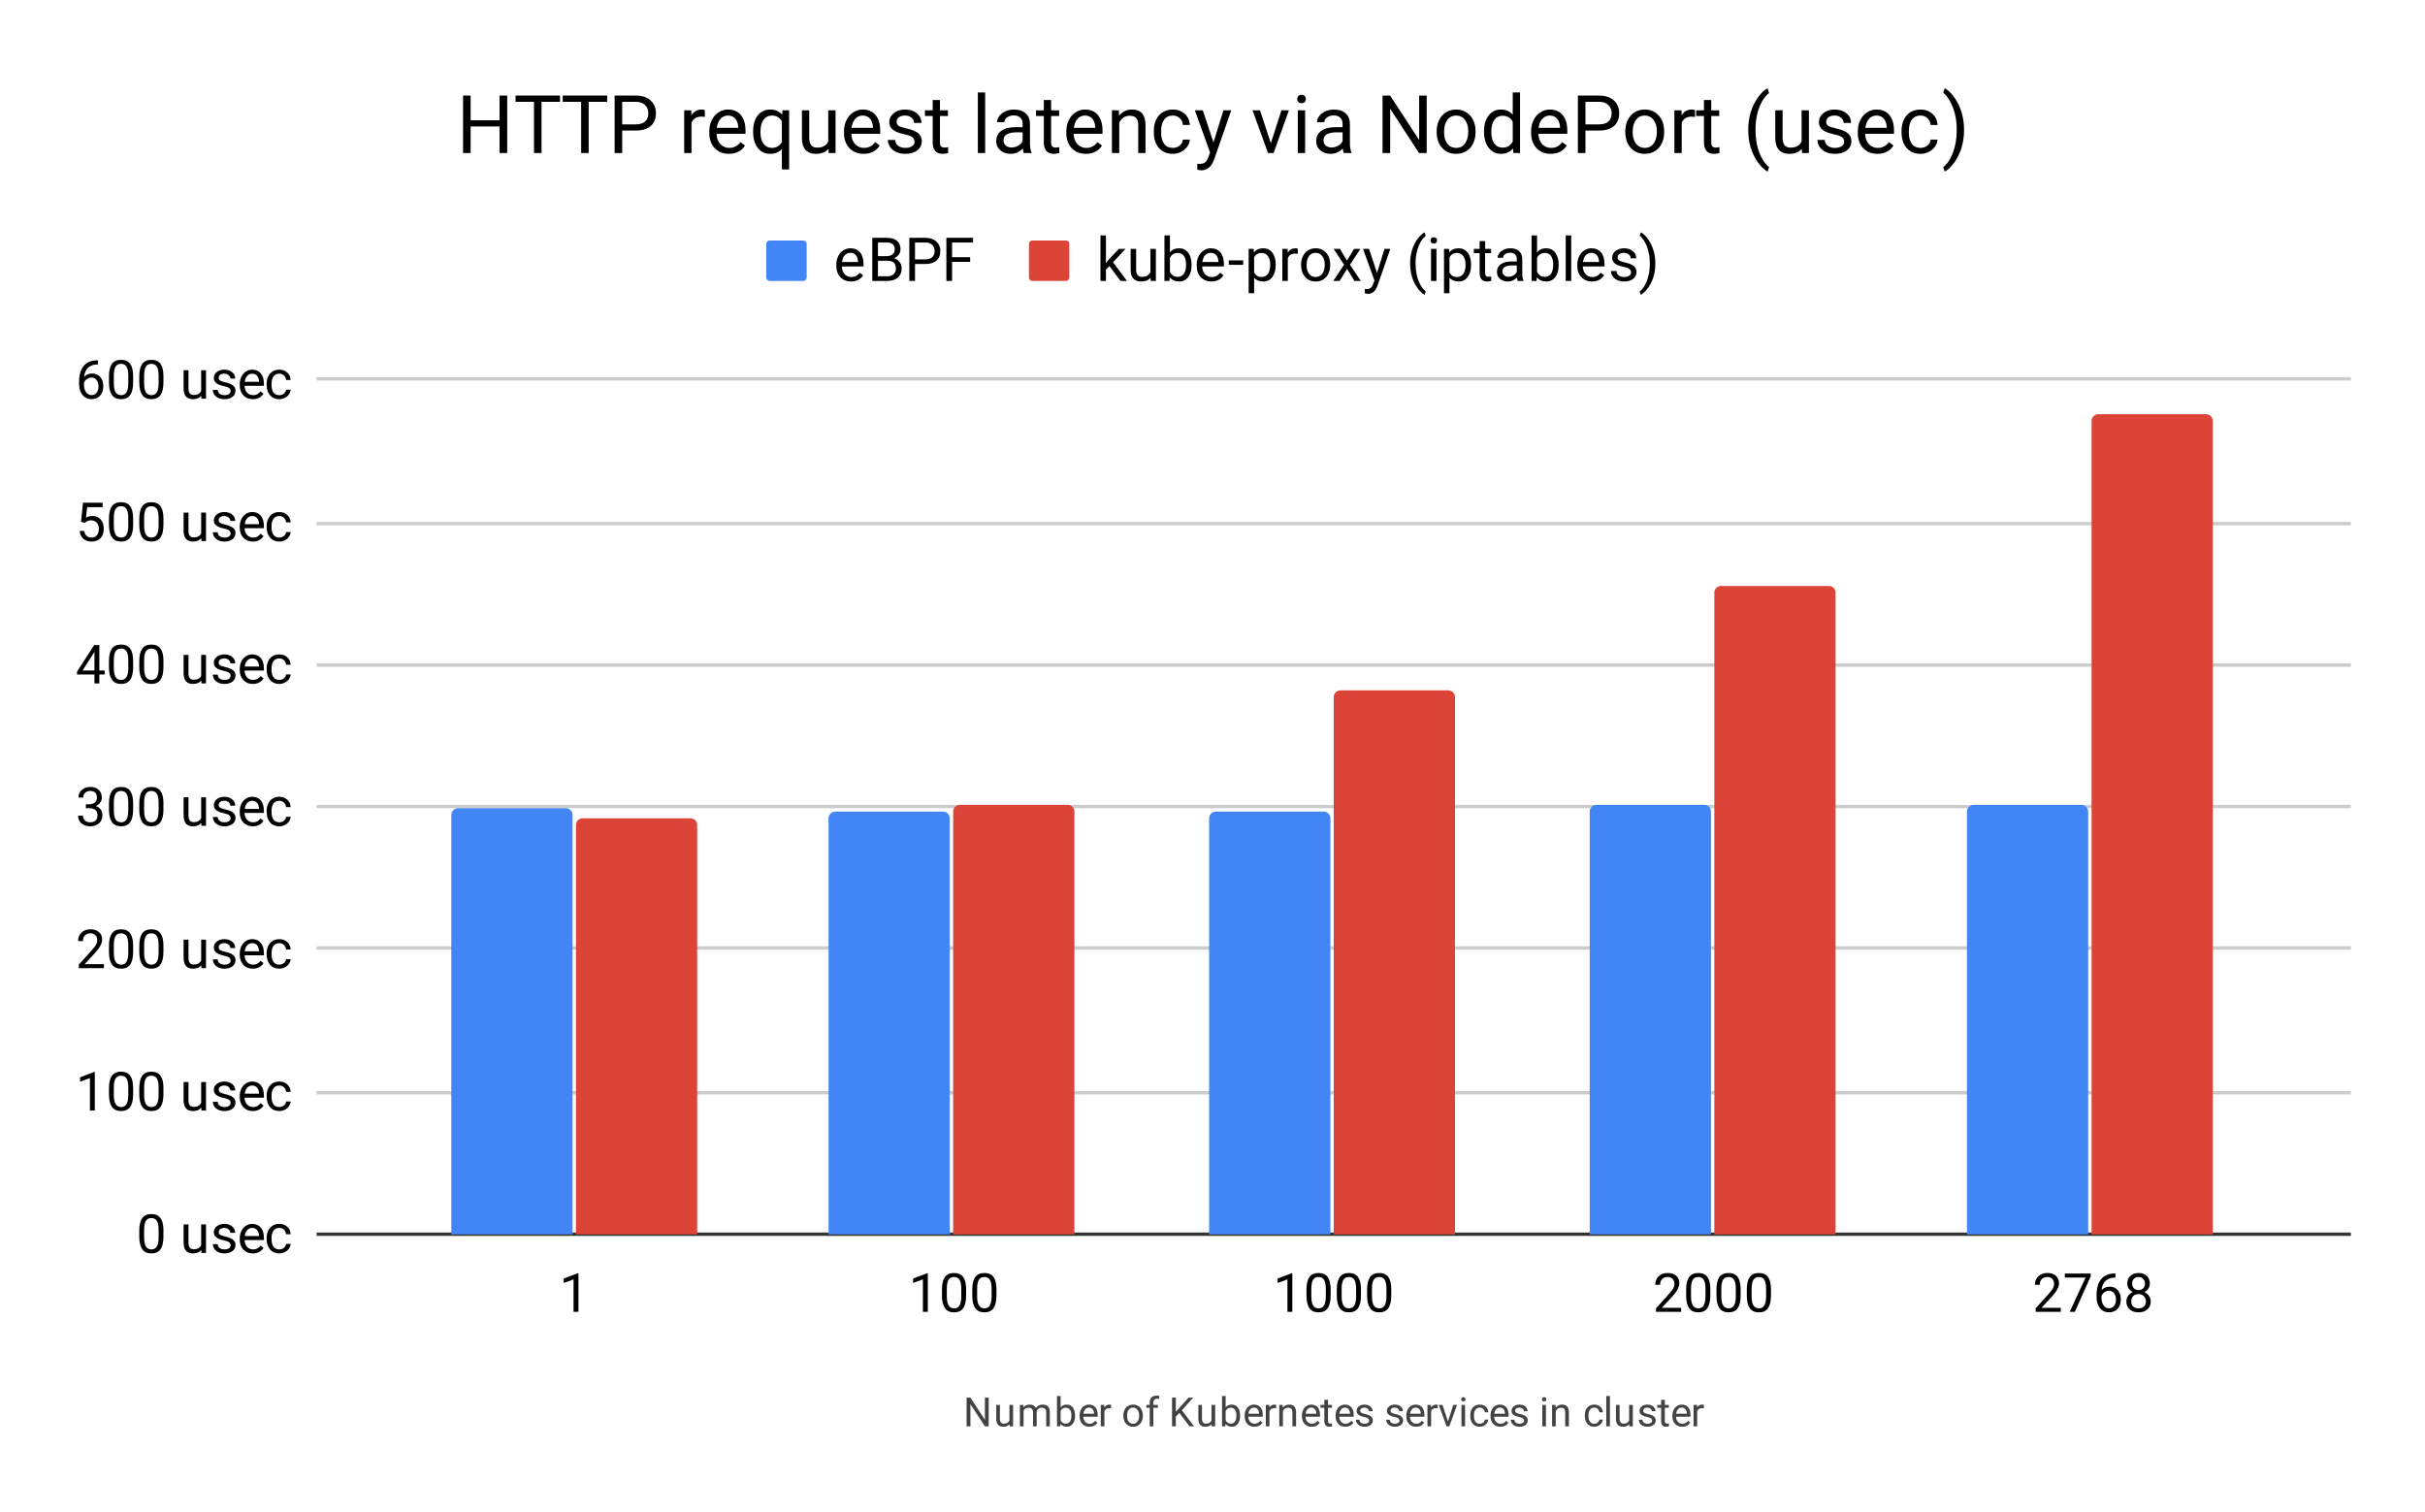 <svg version="1.1" viewBox="0.0 0.0 720.0 449.0" fill="none" stroke="none" stroke-linecap="square" stroke-miterlimit="10" width="720" height="449" xmlns:xlink="http://www.w3.org/1999/xlink" xmlns="http://www.w3.org/2000/svg"><path fill="#ffffff" d="M0 0L720.0 0L720.0 449.0L0 449.0L0 0Z" fill-rule="nonzero"/><path stroke="#333333" stroke-width="1.0" stroke-linecap="butt" d="M94.5 366.5L697.5 366.5" fill-rule="nonzero"/><path stroke="#cccccc" stroke-width="1.0" stroke-linecap="butt" d="M94.5 324.5L697.5 324.5" fill-rule="nonzero"/><path stroke="#cccccc" stroke-width="1.0" stroke-linecap="butt" d="M94.5 281.5L697.5 281.5" fill-rule="nonzero"/><path stroke="#cccccc" stroke-width="1.0" stroke-linecap="butt" d="M94.5 239.5L697.5 239.5" fill-rule="nonzero"/><path stroke="#cccccc" stroke-width="1.0" stroke-linecap="butt" d="M94.5 197.5L697.5 197.5" fill-rule="nonzero"/><path stroke="#cccccc" stroke-width="1.0" stroke-linecap="butt" d="M94.5 155.5L697.5 155.5" fill-rule="nonzero"/><path stroke="#cccccc" stroke-width="1.0" stroke-linecap="butt" d="M94.5 112.5L697.5 112.5" fill-rule="nonzero"/><clipPath id="id_0"><path d="M94.45 112.883L697.55 112.883L697.55 366.55L94.45 366.55L94.45 112.883Z" clip-rule="nonzero"/></clipPath><path stroke="#000000" stroke-width="0.0" stroke-linecap="butt" stroke-opacity="0.0" clip-path="url(#id_0)" d="M170.0 367.0L134.0 367.0L134.0 242.0C134.0 240.895 134.895 240.0 136.0 240.0L168.0 240.0C169.105 240.0 170.0 240.895 170.0 242.0Z" fill-rule="nonzero"/><path fill="#4285f4" clip-path="url(#id_0)" d="M170.0 367.0L134.0 367.0L134.0 242.0C134.0 240.895 134.895 240.0 136.0 240.0L168.0 240.0C169.105 240.0 170.0 240.895 170.0 242.0Z" fill-rule="nonzero"/><path stroke="#000000" stroke-width="0.0" stroke-linecap="butt" stroke-opacity="0.0" clip-path="url(#id_0)" d="M282.0 367.0L246.0 367.0L246.0 243.0C246.0 241.895 246.895 241.0 248.0 241.0L280.0 241.0C281.105 241.0 282.0 241.895 282.0 243.0Z" fill-rule="nonzero"/><path fill="#4285f4" clip-path="url(#id_0)" d="M282.0 367.0L246.0 367.0L246.0 243.0C246.0 241.895 246.895 241.0 248.0 241.0L280.0 241.0C281.105 241.0 282.0 241.895 282.0 243.0Z" fill-rule="nonzero"/><path stroke="#000000" stroke-width="0.0" stroke-linecap="butt" stroke-opacity="0.0" clip-path="url(#id_0)" d="M395.0 367.0L359.0 367.0L359.0 243.0C359.0 241.895 359.895 241.0 361.0 241.0L393.0 241.0C394.105 241.0 395.0 241.895 395.0 243.0Z" fill-rule="nonzero"/><path fill="#4285f4" clip-path="url(#id_0)" d="M395.0 367.0L359.0 367.0L359.0 243.0C359.0 241.895 359.895 241.0 361.0 241.0L393.0 241.0C394.105 241.0 395.0 241.895 395.0 243.0Z" fill-rule="nonzero"/><path stroke="#000000" stroke-width="0.0" stroke-linecap="butt" stroke-opacity="0.0" clip-path="url(#id_0)" d="M508.0 367.0L472.0 367.0L472.0 241.0C472.0 239.895 472.895 239.0 474.0 239.0L506.0 239.0C507.105 239.0 508.0 239.895 508.0 241.0Z" fill-rule="nonzero"/><path fill="#4285f4" clip-path="url(#id_0)" d="M508.0 367.0L472.0 367.0L472.0 241.0C472.0 239.895 472.895 239.0 474.0 239.0L506.0 239.0C507.105 239.0 508.0 239.895 508.0 241.0Z" fill-rule="nonzero"/><path stroke="#000000" stroke-width="0.0" stroke-linecap="butt" stroke-opacity="0.0" clip-path="url(#id_0)" d="M620.0 367.0L584.0 367.0L584.0 241.0C584.0 239.895 584.895 239.0 586.0 239.0L618.0 239.0C619.105 239.0 620.0 239.895 620.0 241.0Z" fill-rule="nonzero"/><path fill="#4285f4" clip-path="url(#id_0)" d="M620.0 367.0L584.0 367.0L584.0 241.0C584.0 239.895 584.895 239.0 586.0 239.0L618.0 239.0C619.105 239.0 620.0 239.895 620.0 241.0Z" fill-rule="nonzero"/><path stroke="#000000" stroke-width="0.0" stroke-linecap="butt" stroke-opacity="0.0" clip-path="url(#id_0)" d="M207.0 367.0L171.0 367.0L171.0 245.0C171.0 243.895 171.895 243.0 173.0 243.0L205.0 243.0C206.105 243.0 207.0 243.895 207.0 245.0Z" fill-rule="nonzero"/><path fill="#db4437" clip-path="url(#id_0)" d="M207.0 367.0L171.0 367.0L171.0 245.0C171.0 243.895 171.895 243.0 173.0 243.0L205.0 243.0C206.105 243.0 207.0 243.895 207.0 245.0Z" fill-rule="nonzero"/><path stroke="#000000" stroke-width="0.0" stroke-linecap="butt" stroke-opacity="0.0" clip-path="url(#id_0)" d="M319.0 367.0L283.0 367.0L283.0 241.0C283.0 239.895 283.895 239.0 285.0 239.0L317.0 239.0C318.105 239.0 319.0 239.895 319.0 241.0Z" fill-rule="nonzero"/><path fill="#db4437" clip-path="url(#id_0)" d="M319.0 367.0L283.0 367.0L283.0 241.0C283.0 239.895 283.895 239.0 285.0 239.0L317.0 239.0C318.105 239.0 319.0 239.895 319.0 241.0Z" fill-rule="nonzero"/><path stroke="#000000" stroke-width="0.0" stroke-linecap="butt" stroke-opacity="0.0" clip-path="url(#id_0)" d="M432.0 367.0L396.0 367.0L396.0 207.0C396.0 205.895 396.895 205.0 398.0 205.0L430.0 205.0C431.105 205.0 432.0 205.895 432.0 207.0Z" fill-rule="nonzero"/><path fill="#db4437" clip-path="url(#id_0)" d="M432.0 367.0L396.0 367.0L396.0 207.0C396.0 205.895 396.895 205.0 398.0 205.0L430.0 205.0C431.105 205.0 432.0 205.895 432.0 207.0Z" fill-rule="nonzero"/><path stroke="#000000" stroke-width="0.0" stroke-linecap="butt" stroke-opacity="0.0" clip-path="url(#id_0)" d="M545.0 367.0L509.0 367.0L509.0 176.0C509.0 174.895 509.895 174.0 511.0 174.0L543.0 174.0C544.105 174.0 545.0 174.895 545.0 176.0Z" fill-rule="nonzero"/><path fill="#db4437" clip-path="url(#id_0)" d="M545.0 367.0L509.0 367.0L509.0 176.0C509.0 174.895 509.895 174.0 511.0 174.0L543.0 174.0C544.105 174.0 545.0 174.895 545.0 176.0Z" fill-rule="nonzero"/><path stroke="#000000" stroke-width="0.0" stroke-linecap="butt" stroke-opacity="0.0" clip-path="url(#id_0)" d="M657.0 367.0L621.0 367.0L621.0 125.0C621.0 123.895 621.895 123.0 623.0 123.0L655.0 123.0C656.105 123.0 657.0 123.895 657.0 125.0Z" fill-rule="nonzero"/><path fill="#db4437" clip-path="url(#id_0)" d="M657.0 367.0L621.0 367.0L621.0 125.0C621.0 123.895 621.895 123.0 623.0 123.0L655.0 123.0C656.105 123.0 657.0 123.895 657.0 125.0Z" fill-rule="nonzero"/><path fill="#424242" d="M293.547 423.55L292.422 423.55L288.125 416.972L288.125 423.55L286.984 423.55L286.984 415.019L288.125 415.019L292.422 421.628L292.422 415.019L293.547 415.019L293.547 423.55ZM299.734 422.925Q299.109 423.675 297.875 423.675Q296.859 423.675 296.328 423.081Q295.797 422.488 295.797 421.331L295.797 417.206L296.875 417.206L296.875 421.3Q296.875 422.753 298.047 422.753Q299.297 422.753 299.703 421.816L299.703 417.206L300.797 417.206L300.797 423.55L299.766 423.55L299.734 422.925ZM303.844 417.206L303.875 417.909Q304.562 417.097 305.75 417.097Q307.078 417.097 307.562 418.113Q307.875 417.659 308.375 417.378Q308.891 417.097 309.578 417.097Q311.672 417.097 311.703 419.3L311.703 423.55L310.625 423.55L310.625 419.363Q310.625 418.691 310.312 418.363Q310.0 418.019 309.266 418.019Q308.656 418.019 308.25 418.378Q307.859 418.738 307.797 419.347L307.797 423.55L306.719 423.55L306.719 419.394Q306.719 418.019 305.359 418.019Q304.297 418.019 303.906 418.925L303.906 423.55L302.812 423.55L302.812 417.206L303.844 417.206ZM319.188 420.456Q319.188 421.909 318.516 422.8Q317.859 423.675 316.734 423.675Q315.531 423.675 314.875 422.816L314.812 423.55L313.828 423.55L313.828 414.55L314.906 414.55L314.906 417.909Q315.562 417.097 316.719 417.097Q317.875 417.097 318.531 417.972Q319.188 418.831 319.188 420.363L319.188 420.456ZM318.109 420.331Q318.109 419.222 317.672 418.628Q317.25 418.019 316.453 418.019Q315.375 418.019 314.906 419.003L314.906 421.753Q315.406 422.753 316.453 422.753Q317.234 422.753 317.672 422.144Q318.109 421.534 318.109 420.331ZM323.453 423.675Q322.156 423.675 321.344 422.831Q320.547 421.972 320.547 420.55L320.547 420.363Q320.547 419.409 320.906 418.675Q321.266 417.925 321.906 417.519Q322.562 417.097 323.312 417.097Q324.547 417.097 325.234 417.909Q325.922 418.722 325.922 420.238L325.922 420.691L321.625 420.691Q321.656 421.628 322.172 422.206Q322.703 422.784 323.516 422.784Q324.078 422.784 324.469 422.55Q324.875 422.316 325.188 421.925L325.844 422.441Q325.047 423.675 323.453 423.675ZM323.312 417.988Q322.656 417.988 322.203 418.472Q321.766 418.941 321.672 419.8L324.844 419.8L324.844 419.722Q324.797 418.894 324.391 418.441Q324.0 417.988 323.312 417.988ZM329.891 418.175Q329.641 418.144 329.359 418.144Q328.281 418.144 327.906 419.05L327.906 423.55L326.828 423.55L326.828 417.206L327.875 417.206L327.891 417.941Q328.422 417.097 329.406 417.097Q329.719 417.097 329.891 417.175L329.891 418.175ZM333.531 420.316Q333.531 419.394 333.891 418.644Q334.266 417.894 334.922 417.503Q335.578 417.097 336.406 417.097Q337.703 417.097 338.5 417.988Q339.312 418.878 339.312 420.378L339.312 420.456Q339.312 421.378 338.953 422.113Q338.594 422.847 337.938 423.269Q337.281 423.675 336.422 423.675Q335.141 423.675 334.328 422.784Q333.531 421.878 333.531 420.394L333.531 420.316ZM334.625 420.456Q334.625 421.503 335.109 422.144Q335.609 422.784 336.422 422.784Q337.25 422.784 337.734 422.144Q338.219 421.488 338.219 420.316Q338.219 419.284 337.719 418.644Q337.234 417.988 336.406 417.988Q335.609 417.988 335.109 418.628Q334.625 419.253 334.625 420.456ZM341.359 423.55L341.359 418.05L340.359 418.05L340.359 417.206L341.359 417.206L341.359 416.566Q341.359 415.534 341.891 414.988Q342.438 414.425 343.438 414.425Q343.812 414.425 344.188 414.519L344.125 415.409Q343.844 415.347 343.547 415.347Q343.016 415.347 342.719 415.659Q342.438 415.972 342.438 416.534L342.438 417.206L343.797 417.206L343.797 418.05L342.438 418.05L342.438 423.55L341.359 423.55ZM350.156 419.581L349.109 420.659L349.109 423.55L347.984 423.55L347.984 415.019L349.109 415.019L349.109 419.238L352.906 415.019L354.266 415.019L350.906 418.784L354.531 423.55L353.188 423.55L350.156 419.581ZM359.734 422.925Q359.109 423.675 357.875 423.675Q356.859 423.675 356.328 423.081Q355.797 422.488 355.797 421.331L355.797 417.206L356.875 417.206L356.875 421.3Q356.875 422.753 358.047 422.753Q359.297 422.753 359.703 421.816L359.703 417.206L360.797 417.206L360.797 423.55L359.766 423.55L359.734 422.925ZM368.188 420.456Q368.188 421.909 367.516 422.8Q366.859 423.675 365.734 423.675Q364.531 423.675 363.875 422.816L363.812 423.55L362.828 423.55L362.828 414.55L363.906 414.55L363.906 417.909Q364.562 417.097 365.719 417.097Q366.875 417.097 367.531 417.972Q368.188 418.831 368.188 420.363L368.188 420.456ZM367.109 420.331Q367.109 419.222 366.672 418.628Q366.25 418.019 365.453 418.019Q364.375 418.019 363.906 419.003L363.906 421.753Q364.406 422.753 365.453 422.753Q366.234 422.753 366.672 422.144Q367.109 421.534 367.109 420.331ZM372.453 423.675Q371.156 423.675 370.344 422.831Q369.547 421.972 369.547 420.55L369.547 420.363Q369.547 419.409 369.906 418.675Q370.266 417.925 370.906 417.519Q371.562 417.097 372.312 417.097Q373.547 417.097 374.234 417.909Q374.922 418.722 374.922 420.238L374.922 420.691L370.625 420.691Q370.656 421.628 371.172 422.206Q371.703 422.784 372.516 422.784Q373.078 422.784 373.469 422.55Q373.875 422.316 374.188 421.925L374.844 422.441Q374.047 423.675 372.453 423.675ZM372.312 417.988Q371.656 417.988 371.203 418.472Q370.766 418.941 370.672 419.8L373.844 419.8L373.844 419.722Q373.797 418.894 373.391 418.441Q373.0 417.988 372.312 417.988ZM378.891 418.175Q378.641 418.144 378.359 418.144Q377.281 418.144 376.906 419.05L376.906 423.55L375.828 423.55L375.828 417.206L376.875 417.206L376.891 417.941Q377.422 417.097 378.406 417.097Q378.719 417.097 378.891 417.175L378.891 418.175ZM380.844 417.206L380.875 418.003Q381.609 417.097 382.781 417.097Q384.797 417.097 384.812 419.363L384.812 423.55L383.719 423.55L383.719 419.347Q383.719 418.675 383.406 418.347Q383.109 418.019 382.453 418.019Q381.922 418.019 381.516 418.3Q381.125 418.581 380.906 419.034L380.906 423.55L379.828 423.55L379.828 417.206L380.844 417.206ZM389.453 423.675Q388.156 423.675 387.344 422.831Q386.547 421.972 386.547 420.55L386.547 420.363Q386.547 419.409 386.906 418.675Q387.266 417.925 387.906 417.519Q388.562 417.097 389.312 417.097Q390.547 417.097 391.234 417.909Q391.922 418.722 391.922 420.238L391.922 420.691L387.625 420.691Q387.656 421.628 388.172 422.206Q388.703 422.784 389.516 422.784Q390.078 422.784 390.469 422.55Q390.875 422.316 391.188 421.925L391.844 422.441Q391.047 423.675 389.453 423.675ZM389.312 417.988Q388.656 417.988 388.203 418.472Q387.766 418.941 387.672 419.8L390.844 419.8L390.844 419.722Q390.797 418.894 390.391 418.441Q390.0 417.988 389.312 417.988ZM394.297 415.675L394.297 417.206L395.469 417.206L395.469 418.05L394.297 418.05L394.297 421.972Q394.297 422.363 394.453 422.55Q394.609 422.738 394.984 422.738Q395.172 422.738 395.5 422.675L395.5 423.55Q395.078 423.675 394.672 423.675Q393.953 423.675 393.578 423.238Q393.203 422.784 393.203 421.972L393.203 418.05L392.047 418.05L392.047 417.206L393.203 417.206L393.203 415.675L394.297 415.675ZM399.453 423.675Q398.156 423.675 397.344 422.831Q396.547 421.972 396.547 420.55L396.547 420.363Q396.547 419.409 396.906 418.675Q397.266 417.925 397.906 417.519Q398.562 417.097 399.312 417.097Q400.547 417.097 401.234 417.909Q401.922 418.722 401.922 420.238L401.922 420.691L397.625 420.691Q397.656 421.628 398.172 422.206Q398.703 422.784 399.516 422.784Q400.078 422.784 400.469 422.55Q400.875 422.316 401.188 421.925L401.844 422.441Q401.047 423.675 399.453 423.675ZM399.312 417.988Q398.656 417.988 398.203 418.472Q397.766 418.941 397.672 419.8L400.844 419.8L400.844 419.722Q400.797 418.894 400.391 418.441Q400.0 417.988 399.312 417.988ZM406.516 421.863Q406.516 421.425 406.172 421.191Q405.844 420.941 405.016 420.769Q404.203 420.597 403.719 420.347Q403.234 420.097 403.0 419.769Q402.781 419.425 402.781 418.956Q402.781 418.175 403.438 417.644Q404.094 417.097 405.125 417.097Q406.203 417.097 406.859 417.659Q407.531 418.206 407.531 419.066L406.453 419.066Q406.453 418.628 406.062 418.316Q405.688 417.988 405.125 417.988Q404.531 417.988 404.188 418.253Q403.859 418.503 403.859 418.909Q403.859 419.3 404.172 419.503Q404.484 419.706 405.297 419.894Q406.109 420.066 406.609 420.316Q407.109 420.566 407.344 420.925Q407.594 421.284 407.594 421.784Q407.594 422.644 406.906 423.159Q406.234 423.675 405.156 423.675Q404.391 423.675 403.797 423.409Q403.219 423.128 402.891 422.644Q402.562 422.159 402.562 421.597L403.641 421.597Q403.672 422.144 404.078 422.472Q404.484 422.784 405.156 422.784Q405.766 422.784 406.141 422.534Q406.516 422.284 406.516 421.863ZM415.516 421.863Q415.516 421.425 415.172 421.191Q414.844 420.941 414.016 420.769Q413.203 420.597 412.719 420.347Q412.234 420.097 412.0 419.769Q411.781 419.425 411.781 418.956Q411.781 418.175 412.438 417.644Q413.094 417.097 414.125 417.097Q415.203 417.097 415.859 417.659Q416.531 418.206 416.531 419.066L415.453 419.066Q415.453 418.628 415.062 418.316Q414.688 417.988 414.125 417.988Q413.531 417.988 413.188 418.253Q412.859 418.503 412.859 418.909Q412.859 419.3 413.172 419.503Q413.484 419.706 414.297 419.894Q415.109 420.066 415.609 420.316Q416.109 420.566 416.344 420.925Q416.594 421.284 416.594 421.784Q416.594 422.644 415.906 423.159Q415.234 423.675 414.156 423.675Q413.391 423.675 412.797 423.409Q412.219 423.128 411.891 422.644Q411.562 422.159 411.562 421.597L412.641 421.597Q412.672 422.144 413.078 422.472Q413.484 422.784 414.156 422.784Q414.766 422.784 415.141 422.534Q415.516 422.284 415.516 421.863ZM420.453 423.675Q419.156 423.675 418.344 422.831Q417.547 421.972 417.547 420.55L417.547 420.363Q417.547 419.409 417.906 418.675Q418.266 417.925 418.906 417.519Q419.562 417.097 420.312 417.097Q421.547 417.097 422.234 417.909Q422.922 418.722 422.922 420.238L422.922 420.691L418.625 420.691Q418.656 421.628 419.172 422.206Q419.703 422.784 420.516 422.784Q421.078 422.784 421.469 422.55Q421.875 422.316 422.188 421.925L422.844 422.441Q422.047 423.675 420.453 423.675ZM420.312 417.988Q419.656 417.988 419.203 418.472Q418.766 418.941 418.672 419.8L421.844 419.8L421.844 419.722Q421.797 418.894 421.391 418.441Q421.0 417.988 420.312 417.988ZM426.891 418.175Q426.641 418.144 426.359 418.144Q425.281 418.144 424.906 419.05L424.906 423.55L423.828 423.55L423.828 417.206L424.875 417.206L424.891 417.941Q425.422 417.097 426.406 417.097Q426.719 417.097 426.891 417.175L426.891 418.175ZM429.906 422.081L431.484 417.206L432.594 417.206L430.312 423.55L429.484 423.55L427.188 417.206L428.297 417.206L429.906 422.081ZM435.0 423.55L433.922 423.55L433.922 417.206L435.0 417.206L435.0 423.55ZM433.828 415.534Q433.828 415.269 433.984 415.081Q434.156 414.894 434.469 414.894Q434.781 414.894 434.938 415.081Q435.109 415.269 435.109 415.534Q435.109 415.784 434.938 415.972Q434.781 416.144 434.469 416.144Q434.156 416.144 433.984 415.972Q433.828 415.784 433.828 415.534ZM439.359 422.784Q439.938 422.784 440.375 422.441Q440.812 422.081 440.859 421.55L441.891 421.55Q441.859 422.097 441.5 422.597Q441.156 423.081 440.578 423.378Q440.016 423.675 439.359 423.675Q438.062 423.675 437.297 422.816Q436.547 421.941 436.547 420.441L436.547 420.253Q436.547 419.331 436.875 418.613Q437.219 417.894 437.844 417.503Q438.484 417.097 439.359 417.097Q440.422 417.097 441.125 417.738Q441.844 418.363 441.891 419.394L440.859 419.394Q440.812 418.769 440.391 418.378Q439.969 417.988 439.359 417.988Q438.531 417.988 438.078 418.581Q437.625 419.175 437.625 420.3L437.625 420.503Q437.625 421.597 438.078 422.191Q438.531 422.784 439.359 422.784ZM445.453 423.675Q444.156 423.675 443.344 422.831Q442.547 421.972 442.547 420.55L442.547 420.363Q442.547 419.409 442.906 418.675Q443.266 417.925 443.906 417.519Q444.562 417.097 445.312 417.097Q446.547 417.097 447.234 417.909Q447.922 418.722 447.922 420.238L447.922 420.691L443.625 420.691Q443.656 421.628 444.172 422.206Q444.703 422.784 445.516 422.784Q446.078 422.784 446.469 422.55Q446.875 422.316 447.188 421.925L447.844 422.441Q447.047 423.675 445.453 423.675ZM445.312 417.988Q444.656 417.988 444.203 418.472Q443.766 418.941 443.672 419.8L446.844 419.8L446.844 419.722Q446.797 418.894 446.391 418.441Q446.0 417.988 445.312 417.988ZM452.516 421.863Q452.516 421.425 452.172 421.191Q451.844 420.941 451.016 420.769Q450.203 420.597 449.719 420.347Q449.234 420.097 449.0 419.769Q448.781 419.425 448.781 418.956Q448.781 418.175 449.438 417.644Q450.094 417.097 451.125 417.097Q452.203 417.097 452.859 417.659Q453.531 418.206 453.531 419.066L452.453 419.066Q452.453 418.628 452.062 418.316Q451.688 417.988 451.125 417.988Q450.531 417.988 450.188 418.253Q449.859 418.503 449.859 418.909Q449.859 419.3 450.172 419.503Q450.484 419.706 451.297 419.894Q452.109 420.066 452.609 420.316Q453.109 420.566 453.344 420.925Q453.594 421.284 453.594 421.784Q453.594 422.644 452.906 423.159Q452.234 423.675 451.156 423.675Q450.391 423.675 449.797 423.409Q449.219 423.128 448.891 422.644Q448.562 422.159 448.562 421.597L449.641 421.597Q449.672 422.144 450.078 422.472Q450.484 422.784 451.156 422.784Q451.766 422.784 452.141 422.534Q452.516 422.284 452.516 421.863ZM459.0 423.55L457.922 423.55L457.922 417.206L459.0 417.206L459.0 423.55ZM457.828 415.534Q457.828 415.269 457.984 415.081Q458.156 414.894 458.469 414.894Q458.781 414.894 458.938 415.081Q459.109 415.269 459.109 415.534Q459.109 415.784 458.938 415.972Q458.781 416.144 458.469 416.144Q458.156 416.144 457.984 415.972Q457.828 415.784 457.828 415.534ZM461.844 417.206L461.875 418.003Q462.609 417.097 463.781 417.097Q465.797 417.097 465.812 419.363L465.812 423.55L464.719 423.55L464.719 419.347Q464.719 418.675 464.406 418.347Q464.109 418.019 463.453 418.019Q462.922 418.019 462.516 418.3Q462.125 418.581 461.906 419.034L461.906 423.55L460.828 423.55L460.828 417.206L461.844 417.206ZM473.359 422.784Q473.938 422.784 474.375 422.441Q474.812 422.081 474.859 421.55L475.891 421.55Q475.859 422.097 475.5 422.597Q475.156 423.081 474.578 423.378Q474.016 423.675 473.359 423.675Q472.062 423.675 471.297 422.816Q470.547 421.941 470.547 420.441L470.547 420.253Q470.547 419.331 470.875 418.613Q471.219 417.894 471.844 417.503Q472.484 417.097 473.359 417.097Q474.422 417.097 475.125 417.738Q475.844 418.363 475.891 419.394L474.859 419.394Q474.812 418.769 474.391 418.378Q473.969 417.988 473.359 417.988Q472.531 417.988 472.078 418.581Q471.625 419.175 471.625 420.3L471.625 420.503Q471.625 421.597 472.078 422.191Q472.531 422.784 473.359 422.784ZM478.0 423.55L476.922 423.55L476.922 414.55L478.0 414.55L478.0 423.55ZM483.734 422.925Q483.109 423.675 481.875 423.675Q480.859 423.675 480.328 423.081Q479.797 422.488 479.797 421.331L479.797 417.206L480.875 417.206L480.875 421.3Q480.875 422.753 482.047 422.753Q483.297 422.753 483.703 421.816L483.703 417.206L484.797 417.206L484.797 423.55L483.766 423.55L483.734 422.925ZM490.516 421.863Q490.516 421.425 490.172 421.191Q489.844 420.941 489.016 420.769Q488.203 420.597 487.719 420.347Q487.234 420.097 487.0 419.769Q486.781 419.425 486.781 418.956Q486.781 418.175 487.438 417.644Q488.094 417.097 489.125 417.097Q490.203 417.097 490.859 417.659Q491.531 418.206 491.531 419.066L490.453 419.066Q490.453 418.628 490.062 418.316Q489.688 417.988 489.125 417.988Q488.531 417.988 488.188 418.253Q487.859 418.503 487.859 418.909Q487.859 419.3 488.172 419.503Q488.484 419.706 489.297 419.894Q490.109 420.066 490.609 420.316Q491.109 420.566 491.344 420.925Q491.594 421.284 491.594 421.784Q491.594 422.644 490.906 423.159Q490.234 423.675 489.156 423.675Q488.391 423.675 487.797 423.409Q487.219 423.128 486.891 422.644Q486.562 422.159 486.562 421.597L487.641 421.597Q487.672 422.144 488.078 422.472Q488.484 422.784 489.156 422.784Q489.766 422.784 490.141 422.534Q490.516 422.284 490.516 421.863ZM494.297 415.675L494.297 417.206L495.469 417.206L495.469 418.05L494.297 418.05L494.297 421.972Q494.297 422.363 494.453 422.55Q494.609 422.738 494.984 422.738Q495.172 422.738 495.5 422.675L495.5 423.55Q495.078 423.675 494.672 423.675Q493.953 423.675 493.578 423.238Q493.203 422.784 493.203 421.972L493.203 418.05L492.047 418.05L492.047 417.206L493.203 417.206L493.203 415.675L494.297 415.675ZM499.453 423.675Q498.156 423.675 497.344 422.831Q496.547 421.972 496.547 420.55L496.547 420.363Q496.547 419.409 496.906 418.675Q497.266 417.925 497.906 417.519Q498.562 417.097 499.312 417.097Q500.547 417.097 501.234 417.909Q501.922 418.722 501.922 420.238L501.922 420.691L497.625 420.691Q497.656 421.628 498.172 422.206Q498.703 422.784 499.516 422.784Q500.078 422.784 500.469 422.55Q500.875 422.316 501.188 421.925L501.844 422.441Q501.047 423.675 499.453 423.675ZM499.312 417.988Q498.656 417.988 498.203 418.472Q497.766 418.941 497.672 419.8L500.844 419.8L500.844 419.722Q500.797 418.894 500.391 418.441Q500.0 417.988 499.312 417.988ZM505.891 418.175Q505.641 418.144 505.359 418.144Q504.281 418.144 503.906 419.05L503.906 423.55L502.828 423.55L502.828 417.206L503.875 417.206L503.891 417.941Q504.422 417.097 505.406 417.097Q505.719 417.097 505.891 417.175L505.891 418.175Z" fill-rule="nonzero"/><path fill="#000000" d="M48.528 367.191Q48.528 369.738 47.653 370.972Q46.794 372.206 44.95 372.206Q43.138 372.206 42.263 371.003Q41.388 369.784 41.356 367.394L41.356 365.456Q41.356 362.956 42.216 361.738Q43.091 360.519 44.934 360.519Q46.778 360.519 47.638 361.691Q48.513 362.863 48.528 365.316L48.528 367.191ZM47.091 365.222Q47.091 363.378 46.575 362.55Q46.059 361.706 44.934 361.706Q43.825 361.706 43.309 362.55Q42.809 363.378 42.794 365.113L42.794 367.425Q42.794 369.269 43.325 370.144Q43.872 371.019 44.95 371.019Q46.028 371.019 46.544 370.191Q47.059 369.363 47.091 367.581L47.091 365.222ZM59.763 371.206Q58.919 372.206 57.294 372.206Q55.934 372.206 55.231 371.425Q54.528 370.628 54.513 369.097L54.513 363.597L55.966 363.597L55.966 369.05Q55.966 370.972 57.528 370.972Q59.184 370.972 59.731 369.738L59.731 363.597L61.169 363.597L61.169 372.05L59.794 372.05L59.763 371.206ZM68.466 369.8Q68.466 369.222 68.028 368.894Q67.591 368.566 66.481 368.331Q65.388 368.097 64.747 367.769Q64.106 367.441 63.794 366.988Q63.481 366.534 63.481 365.909Q63.481 364.878 64.356 364.159Q65.247 363.441 66.606 363.441Q68.044 363.441 68.934 364.191Q69.841 364.925 69.841 366.081L68.388 366.081Q68.388 365.488 67.872 365.066Q67.372 364.628 66.606 364.628Q65.825 364.628 65.372 364.972Q64.934 365.316 64.934 365.863Q64.934 366.394 65.341 366.659Q65.763 366.925 66.841 367.175Q67.919 367.409 68.591 367.753Q69.263 368.081 69.591 368.55Q69.919 369.019 69.919 369.706Q69.919 370.831 69.013 371.519Q68.106 372.206 66.653 372.206Q65.638 372.206 64.856 371.847Q64.075 371.488 63.638 370.847Q63.2 370.191 63.2 369.441L64.638 369.441Q64.684 370.175 65.216 370.597Q65.763 371.019 66.653 371.019Q67.481 371.019 67.966 370.691Q68.466 370.363 68.466 369.8ZM75.059 372.206Q73.341 372.206 72.263 371.081Q71.184 369.941 71.184 368.05L71.184 367.784Q71.184 366.534 71.653 365.55Q72.138 364.55 72.997 364.003Q73.872 363.441 74.872 363.441Q76.528 363.441 77.434 364.534Q78.356 365.613 78.356 367.628L78.356 368.238L72.622 368.238Q72.653 369.488 73.356 370.253Q74.059 371.019 75.138 371.019Q75.903 371.019 76.434 370.706Q76.966 370.394 77.356 369.878L78.247 370.566Q77.184 372.206 75.059 372.206ZM74.872 364.628Q73.997 364.628 73.403 365.269Q72.809 365.894 72.669 367.05L76.903 367.05L76.903 366.941Q76.841 365.831 76.309 365.238Q75.778 364.628 74.872 364.628ZM82.934 371.019Q83.716 371.019 84.294 370.55Q84.872 370.081 84.934 369.378L86.294 369.378Q86.263 370.113 85.794 370.769Q85.341 371.425 84.559 371.816Q83.794 372.206 82.934 372.206Q81.216 372.206 80.184 371.05Q79.169 369.894 79.169 367.894L79.169 367.659Q79.169 366.425 79.622 365.472Q80.075 364.503 80.919 363.972Q81.778 363.441 82.934 363.441Q84.356 363.441 85.294 364.3Q86.231 365.144 86.294 366.503L84.934 366.503Q84.872 365.675 84.309 365.159Q83.747 364.628 82.934 364.628Q81.825 364.628 81.216 365.425Q80.622 366.206 80.622 367.706L80.622 367.988Q80.622 369.441 81.216 370.238Q81.825 371.019 82.934 371.019Z" fill-rule="nonzero"/><path fill="#000000" d="M28.153 329.772L26.7 329.772L26.7 320.132L23.778 321.21L23.778 319.897L27.919 318.335L28.153 318.335L28.153 329.772ZM39.528 324.913Q39.528 327.46 38.653 328.694Q37.794 329.928 35.95 329.928Q34.138 329.928 33.263 328.725Q32.388 327.507 32.356 325.116L32.356 323.178Q32.356 320.678 33.216 319.46Q34.091 318.241 35.934 318.241Q37.778 318.241 38.638 319.413Q39.513 320.585 39.528 323.038L39.528 324.913ZM38.091 322.944Q38.091 321.1 37.575 320.272Q37.059 319.428 35.934 319.428Q34.825 319.428 34.309 320.272Q33.809 321.1 33.794 322.835L33.794 325.147Q33.794 326.991 34.325 327.866Q34.872 328.741 35.95 328.741Q37.028 328.741 37.544 327.913Q38.059 327.085 38.091 325.303L38.091 322.944ZM48.528 324.913Q48.528 327.46 47.653 328.694Q46.794 329.928 44.95 329.928Q43.138 329.928 42.263 328.725Q41.388 327.507 41.356 325.116L41.356 323.178Q41.356 320.678 42.216 319.46Q43.091 318.241 44.934 318.241Q46.778 318.241 47.638 319.413Q48.513 320.585 48.528 323.038L48.528 324.913ZM47.091 322.944Q47.091 321.1 46.575 320.272Q46.059 319.428 44.934 319.428Q43.825 319.428 43.309 320.272Q42.809 321.1 42.794 322.835L42.794 325.147Q42.794 326.991 43.325 327.866Q43.872 328.741 44.95 328.741Q46.028 328.741 46.544 327.913Q47.059 327.085 47.091 325.303L47.091 322.944ZM59.763 328.928Q58.919 329.928 57.294 329.928Q55.934 329.928 55.231 329.147Q54.528 328.35 54.513 326.819L54.513 321.319L55.966 321.319L55.966 326.772Q55.966 328.694 57.528 328.694Q59.184 328.694 59.731 327.46L59.731 321.319L61.169 321.319L61.169 329.772L59.794 329.772L59.763 328.928ZM68.466 327.522Q68.466 326.944 68.028 326.616Q67.591 326.288 66.481 326.053Q65.388 325.819 64.747 325.491Q64.106 325.163 63.794 324.71Q63.481 324.257 63.481 323.632Q63.481 322.6 64.356 321.882Q65.247 321.163 66.606 321.163Q68.044 321.163 68.934 321.913Q69.841 322.647 69.841 323.803L68.388 323.803Q68.388 323.21 67.872 322.788Q67.372 322.35 66.606 322.35Q65.825 322.35 65.372 322.694Q64.934 323.038 64.934 323.585Q64.934 324.116 65.341 324.382Q65.763 324.647 66.841 324.897Q67.919 325.132 68.591 325.475Q69.263 325.803 69.591 326.272Q69.919 326.741 69.919 327.428Q69.919 328.553 69.013 329.241Q68.106 329.928 66.653 329.928Q65.638 329.928 64.856 329.569Q64.075 329.21 63.638 328.569Q63.2 327.913 63.2 327.163L64.638 327.163Q64.684 327.897 65.216 328.319Q65.763 328.741 66.653 328.741Q67.481 328.741 67.966 328.413Q68.466 328.085 68.466 327.522ZM75.059 329.928Q73.341 329.928 72.263 328.803Q71.184 327.663 71.184 325.772L71.184 325.507Q71.184 324.257 71.653 323.272Q72.138 322.272 72.997 321.725Q73.872 321.163 74.872 321.163Q76.528 321.163 77.434 322.257Q78.356 323.335 78.356 325.35L78.356 325.96L72.622 325.96Q72.653 327.21 73.356 327.975Q74.059 328.741 75.138 328.741Q75.903 328.741 76.434 328.428Q76.966 328.116 77.356 327.6L78.247 328.288Q77.184 329.928 75.059 329.928ZM74.872 322.35Q73.997 322.35 73.403 322.991Q72.809 323.616 72.669 324.772L76.903 324.772L76.903 324.663Q76.841 323.553 76.309 322.96Q75.778 322.35 74.872 322.35ZM82.934 328.741Q83.716 328.741 84.294 328.272Q84.872 327.803 84.934 327.1L86.294 327.1Q86.263 327.835 85.794 328.491Q85.341 329.147 84.559 329.538Q83.794 329.928 82.934 329.928Q81.216 329.928 80.184 328.772Q79.169 327.616 79.169 325.616L79.169 325.382Q79.169 324.147 79.622 323.194Q80.075 322.225 80.919 321.694Q81.778 321.163 82.934 321.163Q84.356 321.163 85.294 322.022Q86.231 322.866 86.294 324.225L84.934 324.225Q84.872 323.397 84.309 322.882Q83.747 322.35 82.934 322.35Q81.825 322.35 81.216 323.147Q80.622 323.928 80.622 325.428L80.622 325.71Q80.622 327.163 81.216 327.96Q81.825 328.741 82.934 328.741Z" fill-rule="nonzero"/><path fill="#000000" d="M30.856 287.494L23.403 287.494L23.403 286.448L27.341 282.073Q28.216 281.088 28.544 280.463Q28.872 279.838 28.872 279.182Q28.872 278.291 28.325 277.729Q27.794 277.151 26.903 277.151Q25.825 277.151 25.216 277.76Q24.622 278.369 24.622 279.463L23.184 279.463Q23.184 277.901 24.184 276.932Q25.2 275.963 26.903 275.963Q28.481 275.963 29.403 276.791Q30.325 277.619 30.325 279.01Q30.325 280.682 28.184 283.01L25.137 286.307L30.856 286.307L30.856 287.494ZM39.528 282.635Q39.528 285.182 38.653 286.416Q37.794 287.651 35.95 287.651Q34.138 287.651 33.263 286.448Q32.388 285.229 32.356 282.838L32.356 280.901Q32.356 278.401 33.216 277.182Q34.091 275.963 35.934 275.963Q37.778 275.963 38.638 277.135Q39.513 278.307 39.528 280.76L39.528 282.635ZM38.091 280.666Q38.091 278.823 37.575 277.994Q37.059 277.151 35.934 277.151Q34.825 277.151 34.309 277.994Q33.809 278.823 33.794 280.557L33.794 282.869Q33.794 284.713 34.325 285.588Q34.872 286.463 35.95 286.463Q37.028 286.463 37.544 285.635Q38.059 284.807 38.091 283.026L38.091 280.666ZM48.528 282.635Q48.528 285.182 47.653 286.416Q46.794 287.651 44.95 287.651Q43.138 287.651 42.263 286.448Q41.388 285.229 41.356 282.838L41.356 280.901Q41.356 278.401 42.216 277.182Q43.091 275.963 44.934 275.963Q46.778 275.963 47.638 277.135Q48.513 278.307 48.528 280.76L48.528 282.635ZM47.091 280.666Q47.091 278.823 46.575 277.994Q46.059 277.151 44.934 277.151Q43.825 277.151 43.309 277.994Q42.809 278.823 42.794 280.557L42.794 282.869Q42.794 284.713 43.325 285.588Q43.872 286.463 44.95 286.463Q46.028 286.463 46.544 285.635Q47.059 284.807 47.091 283.026L47.091 280.666ZM59.763 286.651Q58.919 287.651 57.294 287.651Q55.934 287.651 55.231 286.869Q54.528 286.073 54.513 284.541L54.513 279.041L55.966 279.041L55.966 284.494Q55.966 286.416 57.528 286.416Q59.184 286.416 59.731 285.182L59.731 279.041L61.169 279.041L61.169 287.494L59.794 287.494L59.763 286.651ZM68.466 285.244Q68.466 284.666 68.028 284.338Q67.591 284.01 66.481 283.776Q65.388 283.541 64.747 283.213Q64.106 282.885 63.794 282.432Q63.481 281.979 63.481 281.354Q63.481 280.323 64.356 279.604Q65.247 278.885 66.606 278.885Q68.044 278.885 68.934 279.635Q69.841 280.369 69.841 281.526L68.388 281.526Q68.388 280.932 67.872 280.51Q67.372 280.073 66.606 280.073Q65.825 280.073 65.372 280.416Q64.934 280.76 64.934 281.307Q64.934 281.838 65.341 282.104Q65.763 282.369 66.841 282.619Q67.919 282.854 68.591 283.198Q69.263 283.526 69.591 283.994Q69.919 284.463 69.919 285.151Q69.919 286.276 69.013 286.963Q68.106 287.651 66.653 287.651Q65.638 287.651 64.856 287.291Q64.075 286.932 63.638 286.291Q63.2 285.635 63.2 284.885L64.638 284.885Q64.684 285.619 65.216 286.041Q65.763 286.463 66.653 286.463Q67.481 286.463 67.966 286.135Q68.466 285.807 68.466 285.244ZM75.059 287.651Q73.341 287.651 72.263 286.526Q71.184 285.385 71.184 283.494L71.184 283.229Q71.184 281.979 71.653 280.994Q72.138 279.994 72.997 279.448Q73.872 278.885 74.872 278.885Q76.528 278.885 77.434 279.979Q78.356 281.057 78.356 283.073L78.356 283.682L72.622 283.682Q72.653 284.932 73.356 285.698Q74.059 286.463 75.138 286.463Q75.903 286.463 76.434 286.151Q76.966 285.838 77.356 285.323L78.247 286.01Q77.184 287.651 75.059 287.651ZM74.872 280.073Q73.997 280.073 73.403 280.713Q72.809 281.338 72.669 282.494L76.903 282.494L76.903 282.385Q76.841 281.276 76.309 280.682Q75.778 280.073 74.872 280.073ZM82.934 286.463Q83.716 286.463 84.294 285.994Q84.872 285.526 84.934 284.823L86.294 284.823Q86.263 285.557 85.794 286.213Q85.341 286.869 84.559 287.26Q83.794 287.651 82.934 287.651Q81.216 287.651 80.184 286.494Q79.169 285.338 79.169 283.338L79.169 283.104Q79.169 281.869 79.622 280.916Q80.075 279.948 80.919 279.416Q81.778 278.885 82.934 278.885Q84.356 278.885 85.294 279.744Q86.231 280.588 86.294 281.948L84.934 281.948Q84.872 281.119 84.309 280.604Q83.747 280.073 82.934 280.073Q81.825 280.073 81.216 280.869Q80.622 281.651 80.622 283.151L80.622 283.432Q80.622 284.885 81.216 285.682Q81.825 286.463 82.934 286.463Z" fill-rule="nonzero"/><path fill="#000000" d="M25.497 238.826L26.591 238.826Q27.606 238.81 28.184 238.295Q28.778 237.764 28.778 236.873Q28.778 234.873 26.794 234.873Q25.856 234.873 25.294 235.404Q24.731 235.935 24.731 236.826L23.294 236.826Q23.294 235.467 24.278 234.576Q25.262 233.685 26.794 233.685Q28.403 233.685 29.309 234.545Q30.231 235.389 30.231 236.904Q30.231 237.639 29.747 238.342Q29.262 239.029 28.434 239.373Q29.372 239.67 29.887 240.357Q30.403 241.045 30.403 242.045Q30.403 243.576 29.403 244.482Q28.403 245.373 26.794 245.373Q25.2 245.373 24.184 244.514Q23.184 243.639 23.184 242.217L24.637 242.217Q24.637 243.107 25.216 243.654Q25.809 244.185 26.794 244.185Q27.841 244.185 28.387 243.639Q28.95 243.092 28.95 242.076Q28.95 241.076 28.341 240.545Q27.731 240.014 26.591 239.998L25.497 239.998L25.497 238.826ZM39.528 240.357Q39.528 242.904 38.653 244.139Q37.794 245.373 35.95 245.373Q34.138 245.373 33.263 244.17Q32.388 242.951 32.356 240.56L32.356 238.623Q32.356 236.123 33.216 234.904Q34.091 233.685 35.934 233.685Q37.778 233.685 38.638 234.857Q39.513 236.029 39.528 238.482L39.528 240.357ZM38.091 238.389Q38.091 236.545 37.575 235.717Q37.059 234.873 35.934 234.873Q34.825 234.873 34.309 235.717Q33.809 236.545 33.794 238.279L33.794 240.592Q33.794 242.435 34.325 243.31Q34.872 244.185 35.95 244.185Q37.028 244.185 37.544 243.357Q38.059 242.529 38.091 240.748L38.091 238.389ZM48.528 240.357Q48.528 242.904 47.653 244.139Q46.794 245.373 44.95 245.373Q43.138 245.373 42.263 244.17Q41.388 242.951 41.356 240.56L41.356 238.623Q41.356 236.123 42.216 234.904Q43.091 233.685 44.934 233.685Q46.778 233.685 47.638 234.857Q48.513 236.029 48.528 238.482L48.528 240.357ZM47.091 238.389Q47.091 236.545 46.575 235.717Q46.059 234.873 44.934 234.873Q43.825 234.873 43.309 235.717Q42.809 236.545 42.794 238.279L42.794 240.592Q42.794 242.435 43.325 243.31Q43.872 244.185 44.95 244.185Q46.028 244.185 46.544 243.357Q47.059 242.529 47.091 240.748L47.091 238.389ZM59.763 244.373Q58.919 245.373 57.294 245.373Q55.934 245.373 55.231 244.592Q54.528 243.795 54.513 242.264L54.513 236.764L55.966 236.764L55.966 242.217Q55.966 244.139 57.528 244.139Q59.184 244.139 59.731 242.904L59.731 236.764L61.169 236.764L61.169 245.217L59.794 245.217L59.763 244.373ZM68.466 242.967Q68.466 242.389 68.028 242.06Q67.591 241.732 66.481 241.498Q65.388 241.264 64.747 240.935Q64.106 240.607 63.794 240.154Q63.481 239.701 63.481 239.076Q63.481 238.045 64.356 237.326Q65.247 236.607 66.606 236.607Q68.044 236.607 68.934 237.357Q69.841 238.092 69.841 239.248L68.388 239.248Q68.388 238.654 67.872 238.232Q67.372 237.795 66.606 237.795Q65.825 237.795 65.372 238.139Q64.934 238.482 64.934 239.029Q64.934 239.56 65.341 239.826Q65.763 240.092 66.841 240.342Q67.919 240.576 68.591 240.92Q69.263 241.248 69.591 241.717Q69.919 242.185 69.919 242.873Q69.919 243.998 69.013 244.685Q68.106 245.373 66.653 245.373Q65.638 245.373 64.856 245.014Q64.075 244.654 63.638 244.014Q63.2 243.357 63.2 242.607L64.638 242.607Q64.684 243.342 65.216 243.764Q65.763 244.185 66.653 244.185Q67.481 244.185 67.966 243.857Q68.466 243.529 68.466 242.967ZM75.059 245.373Q73.341 245.373 72.263 244.248Q71.184 243.107 71.184 241.217L71.184 240.951Q71.184 239.701 71.653 238.717Q72.138 237.717 72.997 237.17Q73.872 236.607 74.872 236.607Q76.528 236.607 77.434 237.701Q78.356 238.779 78.356 240.795L78.356 241.404L72.622 241.404Q72.653 242.654 73.356 243.42Q74.059 244.185 75.138 244.185Q75.903 244.185 76.434 243.873Q76.966 243.56 77.356 243.045L78.247 243.732Q77.184 245.373 75.059 245.373ZM74.872 237.795Q73.997 237.795 73.403 238.435Q72.809 239.06 72.669 240.217L76.903 240.217L76.903 240.107Q76.841 238.998 76.309 238.404Q75.778 237.795 74.872 237.795ZM82.934 244.185Q83.716 244.185 84.294 243.717Q84.872 243.248 84.934 242.545L86.294 242.545Q86.263 243.279 85.794 243.935Q85.341 244.592 84.559 244.982Q83.794 245.373 82.934 245.373Q81.216 245.373 80.184 244.217Q79.169 243.06 79.169 241.06L79.169 240.826Q79.169 239.592 79.622 238.639Q80.075 237.67 80.919 237.139Q81.778 236.607 82.934 236.607Q84.356 236.607 85.294 237.467Q86.231 238.31 86.294 239.67L84.934 239.67Q84.872 238.842 84.309 238.326Q83.747 237.795 82.934 237.795Q81.825 237.795 81.216 238.592Q80.622 239.373 80.622 240.873L80.622 241.154Q80.622 242.607 81.216 243.404Q81.825 244.185 82.934 244.185Z" fill-rule="nonzero"/><path fill="#000000" d="M29.497 199.111L31.075 199.111L31.075 200.298L29.497 200.298L29.497 202.939L28.044 202.939L28.044 200.298L22.872 200.298L22.872 199.439L27.966 191.564L29.497 191.564L29.497 199.111ZM24.512 199.111L28.044 199.111L28.044 193.533L27.872 193.845L24.512 199.111ZM39.528 198.08Q39.528 200.626 38.653 201.861Q37.794 203.095 35.95 203.095Q34.138 203.095 33.263 201.892Q32.388 200.673 32.356 198.283L32.356 196.345Q32.356 193.845 33.216 192.626Q34.091 191.408 35.934 191.408Q37.778 191.408 38.638 192.58Q39.513 193.751 39.528 196.205L39.528 198.08ZM38.091 196.111Q38.091 194.267 37.575 193.439Q37.059 192.595 35.934 192.595Q34.825 192.595 34.309 193.439Q33.809 194.267 33.794 196.001L33.794 198.314Q33.794 200.158 34.325 201.033Q34.872 201.908 35.95 201.908Q37.028 201.908 37.544 201.08Q38.059 200.251 38.091 198.47L38.091 196.111ZM48.528 198.08Q48.528 200.626 47.653 201.861Q46.794 203.095 44.95 203.095Q43.138 203.095 42.263 201.892Q41.388 200.673 41.356 198.283L41.356 196.345Q41.356 193.845 42.216 192.626Q43.091 191.408 44.934 191.408Q46.778 191.408 47.638 192.58Q48.513 193.751 48.528 196.205L48.528 198.08ZM47.091 196.111Q47.091 194.267 46.575 193.439Q46.059 192.595 44.934 192.595Q43.825 192.595 43.309 193.439Q42.809 194.267 42.794 196.001L42.794 198.314Q42.794 200.158 43.325 201.033Q43.872 201.908 44.95 201.908Q46.028 201.908 46.544 201.08Q47.059 200.251 47.091 198.47L47.091 196.111ZM59.763 202.095Q58.919 203.095 57.294 203.095Q55.934 203.095 55.231 202.314Q54.528 201.517 54.513 199.986L54.513 194.486L55.966 194.486L55.966 199.939Q55.966 201.861 57.528 201.861Q59.184 201.861 59.731 200.626L59.731 194.486L61.169 194.486L61.169 202.939L59.794 202.939L59.763 202.095ZM68.466 200.689Q68.466 200.111 68.028 199.783Q67.591 199.455 66.481 199.22Q65.388 198.986 64.747 198.658Q64.106 198.33 63.794 197.876Q63.481 197.423 63.481 196.798Q63.481 195.767 64.356 195.048Q65.247 194.33 66.606 194.33Q68.044 194.33 68.934 195.08Q69.841 195.814 69.841 196.97L68.388 196.97Q68.388 196.376 67.872 195.955Q67.372 195.517 66.606 195.517Q65.825 195.517 65.372 195.861Q64.934 196.205 64.934 196.751Q64.934 197.283 65.341 197.548Q65.763 197.814 66.841 198.064Q67.919 198.298 68.591 198.642Q69.263 198.97 69.591 199.439Q69.919 199.908 69.919 200.595Q69.919 201.72 69.013 202.408Q68.106 203.095 66.653 203.095Q65.638 203.095 64.856 202.736Q64.075 202.376 63.638 201.736Q63.2 201.08 63.2 200.33L64.638 200.33Q64.684 201.064 65.216 201.486Q65.763 201.908 66.653 201.908Q67.481 201.908 67.966 201.58Q68.466 201.251 68.466 200.689ZM75.059 203.095Q73.341 203.095 72.263 201.97Q71.184 200.83 71.184 198.939L71.184 198.673Q71.184 197.423 71.653 196.439Q72.138 195.439 72.997 194.892Q73.872 194.33 74.872 194.33Q76.528 194.33 77.434 195.423Q78.356 196.501 78.356 198.517L78.356 199.126L72.622 199.126Q72.653 200.376 73.356 201.142Q74.059 201.908 75.138 201.908Q75.903 201.908 76.434 201.595Q76.966 201.283 77.356 200.767L78.247 201.455Q77.184 203.095 75.059 203.095ZM74.872 195.517Q73.997 195.517 73.403 196.158Q72.809 196.783 72.669 197.939L76.903 197.939L76.903 197.83Q76.841 196.72 76.309 196.126Q75.778 195.517 74.872 195.517ZM82.934 201.908Q83.716 201.908 84.294 201.439Q84.872 200.97 84.934 200.267L86.294 200.267Q86.263 201.001 85.794 201.658Q85.341 202.314 84.559 202.705Q83.794 203.095 82.934 203.095Q81.216 203.095 80.184 201.939Q79.169 200.783 79.169 198.783L79.169 198.548Q79.169 197.314 79.622 196.361Q80.075 195.392 80.919 194.861Q81.778 194.33 82.934 194.33Q84.356 194.33 85.294 195.189Q86.231 196.033 86.294 197.392L84.934 197.392Q84.872 196.564 84.309 196.048Q83.747 195.517 82.934 195.517Q81.825 195.517 81.216 196.314Q80.622 197.095 80.622 198.595L80.622 198.876Q80.622 200.33 81.216 201.126Q81.825 201.908 82.934 201.908Z" fill-rule="nonzero"/><path fill="#000000" d="M24.059 154.958L24.637 149.286L30.466 149.286L30.466 150.614L25.872 150.614L25.528 153.724Q26.356 153.224 27.419 153.224Q28.981 153.224 29.887 154.255Q30.809 155.286 30.809 157.036Q30.809 158.786 29.856 159.802Q28.903 160.817 27.2 160.817Q25.7 160.817 24.747 159.989Q23.794 159.145 23.653 157.661L25.028 157.661Q25.153 158.645 25.716 159.145Q26.278 159.63 27.2 159.63Q28.216 159.63 28.778 158.942Q29.356 158.255 29.356 157.052Q29.356 155.911 28.731 155.224Q28.122 154.52 27.091 154.52Q26.137 154.52 25.606 154.942L25.216 155.255L24.059 154.958ZM39.528 155.802Q39.528 158.349 38.653 159.583Q37.794 160.817 35.95 160.817Q34.138 160.817 33.263 159.614Q32.388 158.395 32.356 156.005L32.356 154.067Q32.356 151.567 33.216 150.349Q34.091 149.13 35.934 149.13Q37.778 149.13 38.638 150.302Q39.513 151.474 39.528 153.927L39.528 155.802ZM38.091 153.833Q38.091 151.989 37.575 151.161Q37.059 150.317 35.934 150.317Q34.825 150.317 34.309 151.161Q33.809 151.989 33.794 153.724L33.794 156.036Q33.794 157.88 34.325 158.755Q34.872 159.63 35.95 159.63Q37.028 159.63 37.544 158.802Q38.059 157.974 38.091 156.192L38.091 153.833ZM48.528 155.802Q48.528 158.349 47.653 159.583Q46.794 160.817 44.95 160.817Q43.138 160.817 42.263 159.614Q41.388 158.395 41.356 156.005L41.356 154.067Q41.356 151.567 42.216 150.349Q43.091 149.13 44.934 149.13Q46.778 149.13 47.638 150.302Q48.513 151.474 48.528 153.927L48.528 155.802ZM47.091 153.833Q47.091 151.989 46.575 151.161Q46.059 150.317 44.934 150.317Q43.825 150.317 43.309 151.161Q42.809 151.989 42.794 153.724L42.794 156.036Q42.794 157.88 43.325 158.755Q43.872 159.63 44.95 159.63Q46.028 159.63 46.544 158.802Q47.059 157.974 47.091 156.192L47.091 153.833ZM59.763 159.817Q58.919 160.817 57.294 160.817Q55.934 160.817 55.231 160.036Q54.528 159.239 54.513 157.708L54.513 152.208L55.966 152.208L55.966 157.661Q55.966 159.583 57.528 159.583Q59.184 159.583 59.731 158.349L59.731 152.208L61.169 152.208L61.169 160.661L59.794 160.661L59.763 159.817ZM68.466 158.411Q68.466 157.833 68.028 157.505Q67.591 157.177 66.481 156.942Q65.388 156.708 64.747 156.38Q64.106 156.052 63.794 155.599Q63.481 155.145 63.481 154.52Q63.481 153.489 64.356 152.77Q65.247 152.052 66.606 152.052Q68.044 152.052 68.934 152.802Q69.841 153.536 69.841 154.692L68.388 154.692Q68.388 154.099 67.872 153.677Q67.372 153.239 66.606 153.239Q65.825 153.239 65.372 153.583Q64.934 153.927 64.934 154.474Q64.934 155.005 65.341 155.27Q65.763 155.536 66.841 155.786Q67.919 156.02 68.591 156.364Q69.263 156.692 69.591 157.161Q69.919 157.63 69.919 158.317Q69.919 159.442 69.013 160.13Q68.106 160.817 66.653 160.817Q65.638 160.817 64.856 160.458Q64.075 160.099 63.638 159.458Q63.2 158.802 63.2 158.052L64.638 158.052Q64.684 158.786 65.216 159.208Q65.763 159.63 66.653 159.63Q67.481 159.63 67.966 159.302Q68.466 158.974 68.466 158.411ZM75.059 160.817Q73.341 160.817 72.263 159.692Q71.184 158.552 71.184 156.661L71.184 156.395Q71.184 155.145 71.653 154.161Q72.138 153.161 72.997 152.614Q73.872 152.052 74.872 152.052Q76.528 152.052 77.434 153.145Q78.356 154.224 78.356 156.239L78.356 156.849L72.622 156.849Q72.653 158.099 73.356 158.864Q74.059 159.63 75.138 159.63Q75.903 159.63 76.434 159.317Q76.966 159.005 77.356 158.489L78.247 159.177Q77.184 160.817 75.059 160.817ZM74.872 153.239Q73.997 153.239 73.403 153.88Q72.809 154.505 72.669 155.661L76.903 155.661L76.903 155.552Q76.841 154.442 76.309 153.849Q75.778 153.239 74.872 153.239ZM82.934 159.63Q83.716 159.63 84.294 159.161Q84.872 158.692 84.934 157.989L86.294 157.989Q86.263 158.724 85.794 159.38Q85.341 160.036 84.559 160.427Q83.794 160.817 82.934 160.817Q81.216 160.817 80.184 159.661Q79.169 158.505 79.169 156.505L79.169 156.27Q79.169 155.036 79.622 154.083Q80.075 153.114 80.919 152.583Q81.778 152.052 82.934 152.052Q84.356 152.052 85.294 152.911Q86.231 153.755 86.294 155.114L84.934 155.114Q84.872 154.286 84.309 153.77Q83.747 153.239 82.934 153.239Q81.825 153.239 81.216 154.036Q80.622 154.817 80.622 156.317L80.622 156.599Q80.622 158.052 81.216 158.849Q81.825 159.63 82.934 159.63Z" fill-rule="nonzero"/><path fill="#000000" d="M29.075 106.993L29.075 108.227L28.809 108.227Q27.122 108.258 26.122 109.227Q25.122 110.196 24.966 111.946Q25.856 110.915 27.419 110.915Q28.903 110.915 29.778 111.961Q30.669 113.008 30.669 114.665Q30.669 116.43 29.716 117.493Q28.762 118.54 27.153 118.54Q25.512 118.54 24.497 117.29Q23.481 116.024 23.481 114.055L23.481 113.493Q23.481 110.352 24.825 108.696Q26.169 107.04 28.809 106.993L29.075 106.993ZM27.169 112.118Q26.434 112.118 25.809 112.571Q25.184 113.008 24.934 113.68L24.934 114.211Q24.934 115.618 25.559 116.477Q26.2 117.336 27.153 117.336Q28.122 117.336 28.684 116.618Q29.247 115.899 29.247 114.743Q29.247 113.571 28.669 112.852Q28.106 112.118 27.169 112.118ZM39.528 113.524Q39.528 116.071 38.653 117.305Q37.794 118.54 35.95 118.54Q34.138 118.54 33.263 117.336Q32.388 116.118 32.356 113.727L32.356 111.79Q32.356 109.29 33.216 108.071Q34.091 106.852 35.934 106.852Q37.778 106.852 38.638 108.024Q39.513 109.196 39.528 111.649L39.528 113.524ZM38.091 111.555Q38.091 109.711 37.575 108.883Q37.059 108.04 35.934 108.04Q34.825 108.04 34.309 108.883Q33.809 109.711 33.794 111.446L33.794 113.758Q33.794 115.602 34.325 116.477Q34.872 117.352 35.95 117.352Q37.028 117.352 37.544 116.524Q38.059 115.696 38.091 113.915L38.091 111.555ZM48.528 113.524Q48.528 116.071 47.653 117.305Q46.794 118.54 44.95 118.54Q43.138 118.54 42.263 117.336Q41.388 116.118 41.356 113.727L41.356 111.79Q41.356 109.29 42.216 108.071Q43.091 106.852 44.934 106.852Q46.778 106.852 47.638 108.024Q48.513 109.196 48.528 111.649L48.528 113.524ZM47.091 111.555Q47.091 109.711 46.575 108.883Q46.059 108.04 44.934 108.04Q43.825 108.04 43.309 108.883Q42.809 109.711 42.794 111.446L42.794 113.758Q42.794 115.602 43.325 116.477Q43.872 117.352 44.95 117.352Q46.028 117.352 46.544 116.524Q47.059 115.696 47.091 113.915L47.091 111.555ZM59.763 117.54Q58.919 118.54 57.294 118.54Q55.934 118.54 55.231 117.758Q54.528 116.961 54.513 115.43L54.513 109.93L55.966 109.93L55.966 115.383Q55.966 117.305 57.528 117.305Q59.184 117.305 59.731 116.071L59.731 109.93L61.169 109.93L61.169 118.383L59.794 118.383L59.763 117.54ZM68.466 116.133Q68.466 115.555 68.028 115.227Q67.591 114.899 66.481 114.665Q65.388 114.43 64.747 114.102Q64.106 113.774 63.794 113.321Q63.481 112.868 63.481 112.243Q63.481 111.211 64.356 110.493Q65.247 109.774 66.606 109.774Q68.044 109.774 68.934 110.524Q69.841 111.258 69.841 112.415L68.388 112.415Q68.388 111.821 67.872 111.399Q67.372 110.961 66.606 110.961Q65.825 110.961 65.372 111.305Q64.934 111.649 64.934 112.196Q64.934 112.727 65.341 112.993Q65.763 113.258 66.841 113.508Q67.919 113.743 68.591 114.086Q69.263 114.415 69.591 114.883Q69.919 115.352 69.919 116.04Q69.919 117.165 69.013 117.852Q68.106 118.54 66.653 118.54Q65.638 118.54 64.856 118.18Q64.075 117.821 63.638 117.18Q63.2 116.524 63.2 115.774L64.638 115.774Q64.684 116.508 65.216 116.93Q65.763 117.352 66.653 117.352Q67.481 117.352 67.966 117.024Q68.466 116.696 68.466 116.133ZM75.059 118.54Q73.341 118.54 72.263 117.415Q71.184 116.274 71.184 114.383L71.184 114.118Q71.184 112.868 71.653 111.883Q72.138 110.883 72.997 110.336Q73.872 109.774 74.872 109.774Q76.528 109.774 77.434 110.868Q78.356 111.946 78.356 113.961L78.356 114.571L72.622 114.571Q72.653 115.821 73.356 116.586Q74.059 117.352 75.138 117.352Q75.903 117.352 76.434 117.04Q76.966 116.727 77.356 116.211L78.247 116.899Q77.184 118.54 75.059 118.54ZM74.872 110.961Q73.997 110.961 73.403 111.602Q72.809 112.227 72.669 113.383L76.903 113.383L76.903 113.274Q76.841 112.165 76.309 111.571Q75.778 110.961 74.872 110.961ZM82.934 117.352Q83.716 117.352 84.294 116.883Q84.872 116.415 84.934 115.711L86.294 115.711Q86.263 116.446 85.794 117.102Q85.341 117.758 84.559 118.149Q83.794 118.54 82.934 118.54Q81.216 118.54 80.184 117.383Q79.169 116.227 79.169 114.227L79.169 113.993Q79.169 112.758 79.622 111.805Q80.075 110.836 80.919 110.305Q81.778 109.774 82.934 109.774Q84.356 109.774 85.294 110.633Q86.231 111.477 86.294 112.836L84.934 112.836Q84.872 112.008 84.309 111.493Q83.747 110.961 82.934 110.961Q81.825 110.961 81.216 111.758Q80.622 112.54 80.622 114.04L80.622 114.321Q80.622 115.774 81.216 116.571Q81.825 117.352 82.934 117.352Z" fill-rule="nonzero"/><path fill="#000000" d="M171.745 389.55L170.292 389.55L170.292 379.909L167.37 380.988L167.37 379.675L171.511 378.113L171.745 378.113L171.745 389.55Z" fill-rule="nonzero"/><path fill="#000000" d="M275.474 389.55L274.021 389.55L274.021 379.909L271.099 380.988L271.099 379.675L275.24 378.113L275.474 378.113L275.474 389.55ZM286.849 384.691Q286.849 387.238 285.974 388.472Q285.115 389.706 283.271 389.706Q281.459 389.706 280.584 388.503Q279.709 387.284 279.677 384.894L279.677 382.956Q279.677 380.456 280.537 379.238Q281.412 378.019 283.255 378.019Q285.099 378.019 285.959 379.191Q286.834 380.363 286.849 382.816L286.849 384.691ZM285.412 382.722Q285.412 380.878 284.896 380.05Q284.38 379.206 283.255 379.206Q282.146 379.206 281.63 380.05Q281.13 380.878 281.115 382.613L281.115 384.925Q281.115 386.769 281.646 387.644Q282.193 388.519 283.271 388.519Q284.349 388.519 284.865 387.691Q285.38 386.863 285.412 385.081L285.412 382.722ZM295.849 384.691Q295.849 387.238 294.974 388.472Q294.115 389.706 292.271 389.706Q290.459 389.706 289.584 388.503Q288.709 387.284 288.677 384.894L288.677 382.956Q288.677 380.456 289.537 379.238Q290.412 378.019 292.255 378.019Q294.099 378.019 294.959 379.191Q295.834 380.363 295.849 382.816L295.849 384.691ZM294.412 382.722Q294.412 380.878 293.896 380.05Q293.38 379.206 292.255 379.206Q291.146 379.206 290.63 380.05Q290.13 380.878 290.115 382.613L290.115 384.925Q290.115 386.769 290.646 387.644Q291.193 388.519 292.271 388.519Q293.349 388.519 293.865 387.691Q294.38 386.863 294.412 385.081L294.412 382.722Z" fill-rule="nonzero"/><path fill="#000000" d="M383.703 389.55L382.25 389.55L382.25 379.909L379.328 380.988L379.328 379.675L383.469 378.113L383.703 378.113L383.703 389.55ZM395.078 384.691Q395.078 387.238 394.203 388.472Q393.344 389.706 391.5 389.706Q389.688 389.706 388.812 388.503Q387.938 387.284 387.906 384.894L387.906 382.956Q387.906 380.456 388.766 379.238Q389.641 378.019 391.484 378.019Q393.328 378.019 394.188 379.191Q395.062 380.363 395.078 382.816L395.078 384.691ZM393.641 382.722Q393.641 380.878 393.125 380.05Q392.609 379.206 391.484 379.206Q390.375 379.206 389.859 380.05Q389.359 380.878 389.344 382.613L389.344 384.925Q389.344 386.769 389.875 387.644Q390.422 388.519 391.5 388.519Q392.578 388.519 393.094 387.691Q393.609 386.863 393.641 385.081L393.641 382.722ZM404.078 384.691Q404.078 387.238 403.203 388.472Q402.344 389.706 400.5 389.706Q398.688 389.706 397.812 388.503Q396.938 387.284 396.906 384.894L396.906 382.956Q396.906 380.456 397.766 379.238Q398.641 378.019 400.484 378.019Q402.328 378.019 403.188 379.191Q404.062 380.363 404.078 382.816L404.078 384.691ZM402.641 382.722Q402.641 380.878 402.125 380.05Q401.609 379.206 400.484 379.206Q399.375 379.206 398.859 380.05Q398.359 380.878 398.344 382.613L398.344 384.925Q398.344 386.769 398.875 387.644Q399.422 388.519 400.5 388.519Q401.578 388.519 402.094 387.691Q402.609 386.863 402.641 385.081L402.641 382.722ZM413.078 384.691Q413.078 387.238 412.203 388.472Q411.344 389.706 409.5 389.706Q407.688 389.706 406.812 388.503Q405.938 387.284 405.906 384.894L405.906 382.956Q405.906 380.456 406.766 379.238Q407.641 378.019 409.484 378.019Q411.328 378.019 412.188 379.191Q413.062 380.363 413.078 382.816L413.078 384.691ZM411.641 382.722Q411.641 380.878 411.125 380.05Q410.609 379.206 409.484 379.206Q408.375 379.206 407.859 380.05Q407.359 380.878 407.344 382.613L407.344 384.925Q407.344 386.769 407.875 387.644Q408.422 388.519 409.5 388.519Q410.578 388.519 411.094 387.691Q411.609 386.863 411.641 385.081L411.641 382.722Z" fill-rule="nonzero"/><path fill="#000000" d="M499.135 389.55L491.682 389.55L491.682 388.503L495.62 384.128Q496.495 383.144 496.823 382.519Q497.151 381.894 497.151 381.238Q497.151 380.347 496.604 379.784Q496.073 379.206 495.182 379.206Q494.104 379.206 493.495 379.816Q492.901 380.425 492.901 381.519L491.463 381.519Q491.463 379.956 492.463 378.988Q493.479 378.019 495.182 378.019Q496.76 378.019 497.682 378.847Q498.604 379.675 498.604 381.066Q498.604 382.738 496.463 385.066L493.416 388.363L499.135 388.363L499.135 389.55ZM507.807 384.691Q507.807 387.238 506.932 388.472Q506.073 389.706 504.229 389.706Q502.416 389.706 501.541 388.503Q500.666 387.284 500.635 384.894L500.635 382.956Q500.635 380.456 501.495 379.238Q502.37 378.019 504.213 378.019Q506.057 378.019 506.916 379.191Q507.791 380.363 507.807 382.816L507.807 384.691ZM506.37 382.722Q506.37 380.878 505.854 380.05Q505.338 379.206 504.213 379.206Q503.104 379.206 502.588 380.05Q502.088 380.878 502.073 382.613L502.073 384.925Q502.073 386.769 502.604 387.644Q503.151 388.519 504.229 388.519Q505.307 388.519 505.823 387.691Q506.338 386.863 506.37 385.081L506.37 382.722ZM516.807 384.691Q516.807 387.238 515.932 388.472Q515.073 389.706 513.229 389.706Q511.416 389.706 510.541 388.503Q509.666 387.284 509.635 384.894L509.635 382.956Q509.635 380.456 510.495 379.238Q511.37 378.019 513.213 378.019Q515.057 378.019 515.917 379.191Q516.792 380.363 516.807 382.816L516.807 384.691ZM515.37 382.722Q515.37 380.878 514.854 380.05Q514.338 379.206 513.213 379.206Q512.104 379.206 511.588 380.05Q511.088 380.878 511.073 382.613L511.073 384.925Q511.073 386.769 511.604 387.644Q512.151 388.519 513.229 388.519Q514.307 388.519 514.823 387.691Q515.338 386.863 515.37 385.081L515.37 382.722ZM525.807 384.691Q525.807 387.238 524.932 388.472Q524.073 389.706 522.229 389.706Q520.417 389.706 519.542 388.503Q518.667 387.284 518.635 384.894L518.635 382.956Q518.635 380.456 519.495 379.238Q520.37 378.019 522.213 378.019Q524.057 378.019 524.917 379.191Q525.792 380.363 525.807 382.816L525.807 384.691ZM524.37 382.722Q524.37 380.878 523.854 380.05Q523.338 379.206 522.213 379.206Q521.104 379.206 520.588 380.05Q520.088 380.878 520.073 382.613L520.073 384.925Q520.073 386.769 520.604 387.644Q521.151 388.519 522.229 388.519Q523.307 388.519 523.823 387.691Q524.338 386.863 524.37 385.081L524.37 382.722Z" fill-rule="nonzero"/><path fill="#000000" d="M611.864 389.55L604.411 389.55L604.411 388.503L608.349 384.128Q609.224 383.144 609.552 382.519Q609.88 381.894 609.88 381.238Q609.88 380.347 609.333 379.784Q608.802 379.206 607.911 379.206Q606.833 379.206 606.224 379.816Q605.63 380.425 605.63 381.519L604.192 381.519Q604.192 379.956 605.192 378.988Q606.208 378.019 607.911 378.019Q609.489 378.019 610.411 378.847Q611.333 379.675 611.333 381.066Q611.333 382.738 609.192 385.066L606.145 388.363L611.864 388.363L611.864 389.55ZM620.755 378.988L616.036 389.55L614.52 389.55L619.224 379.363L613.067 379.363L613.067 378.175L620.755 378.175L620.755 378.988ZM628.083 378.159L628.083 379.394L627.817 379.394Q626.13 379.425 625.13 380.394Q624.13 381.363 623.974 383.113Q624.864 382.081 626.427 382.081Q627.911 382.081 628.786 383.128Q629.677 384.175 629.677 385.831Q629.677 387.597 628.724 388.659Q627.77 389.706 626.161 389.706Q624.52 389.706 623.505 388.456Q622.489 387.191 622.489 385.222L622.489 384.659Q622.489 381.519 623.833 379.863Q625.177 378.206 627.817 378.159L628.083 378.159ZM626.177 383.284Q625.442 383.284 624.817 383.738Q624.192 384.175 623.942 384.847L623.942 385.378Q623.942 386.784 624.567 387.644Q625.208 388.503 626.161 388.503Q627.13 388.503 627.692 387.784Q628.255 387.066 628.255 385.909Q628.255 384.738 627.677 384.019Q627.114 383.284 626.177 383.284ZM638.302 381.144Q638.302 381.988 637.849 382.659Q637.411 383.316 636.645 383.691Q637.536 384.081 638.052 384.816Q638.567 385.55 638.567 386.472Q638.567 387.956 637.567 388.831Q636.583 389.706 634.958 389.706Q633.317 389.706 632.317 388.831Q631.333 387.941 631.333 386.472Q631.333 385.55 631.833 384.816Q632.349 384.066 633.239 383.691Q632.474 383.316 632.036 382.659Q631.599 381.988 631.599 381.144Q631.599 379.706 632.52 378.863Q633.442 378.019 634.958 378.019Q636.458 378.019 637.38 378.863Q638.302 379.706 638.302 381.144ZM637.13 386.441Q637.13 385.488 636.52 384.894Q635.911 384.284 634.927 384.284Q633.958 384.284 633.364 384.878Q632.786 385.472 632.786 386.441Q632.786 387.409 633.349 387.972Q633.927 388.519 634.958 388.519Q635.974 388.519 636.552 387.972Q637.13 387.409 637.13 386.441ZM634.958 379.206Q634.099 379.206 633.567 379.738Q633.052 380.253 633.052 381.159Q633.052 382.034 633.567 382.566Q634.083 383.097 634.942 383.097Q635.817 383.097 636.333 382.566Q636.864 382.034 636.864 381.175Q636.864 380.3 636.317 379.753Q635.786 379.206 634.958 379.206Z" fill-rule="nonzero"/><path fill="#4285f4" d="M227.5 72.417C227.5 71.864 227.948 71.417 228.5 71.417L238.5 71.417C239.052 71.417 239.5 71.864 239.5 72.417L239.5 82.417C239.5 82.969 239.052 83.417 238.5 83.417L228.5 83.417C227.948 83.417 227.5 82.969 227.5 82.417Z" fill-rule="nonzero"/><path fill="#000000" d="M252.672 83.589Q250.75 83.589 249.531 82.323Q248.312 81.057 248.312 78.932L248.312 78.62Q248.312 77.214 248.859 76.104Q249.406 74.995 250.375 74.37Q251.344 73.729 252.469 73.729Q254.328 73.729 255.359 74.948Q256.391 76.167 256.391 78.448L256.391 79.12L249.938 79.12Q249.984 80.526 250.766 81.401Q251.547 82.26 252.766 82.26Q253.625 82.26 254.219 81.917Q254.828 81.557 255.266 80.979L256.266 81.76Q255.062 83.589 252.672 83.589ZM252.469 75.073Q251.484 75.073 250.812 75.792Q250.156 76.495 250.0 77.792L254.766 77.792L254.766 77.667Q254.688 76.432 254.094 75.76Q253.5 75.073 252.469 75.073ZM258.984 83.417L258.984 70.62L263.172 70.62Q265.25 70.62 266.297 71.479Q267.359 72.339 267.359 74.026Q267.359 74.932 266.844 75.62Q266.328 76.307 265.453 76.682Q266.484 76.979 267.094 77.792Q267.703 78.604 267.703 79.729Q267.703 81.448 266.578 82.432Q265.469 83.417 263.422 83.417L258.984 83.417ZM260.672 77.432L260.672 82.042L263.453 82.042Q264.641 82.042 265.312 81.432Q266.0 80.807 266.0 79.745Q266.0 77.432 263.484 77.432L260.672 77.432ZM260.672 76.073L263.219 76.073Q264.328 76.073 264.984 75.526Q265.656 74.964 265.656 74.026Q265.656 72.964 265.031 72.495Q264.422 72.01 263.172 72.01L260.672 72.01L260.672 76.073ZM271.672 78.401L271.672 83.417L269.984 83.417L269.984 70.62L274.703 70.62Q276.812 70.62 278.0 71.698Q279.188 72.76 279.188 74.526Q279.188 76.401 278.016 77.401Q276.859 78.401 274.688 78.401L271.672 78.401ZM271.672 77.026L274.703 77.026Q276.062 77.026 276.781 76.385Q277.5 75.745 277.5 74.542Q277.5 73.401 276.781 72.729Q276.062 72.042 274.797 72.01L271.672 72.01L271.672 77.026ZM288.047 77.76L282.672 77.76L282.672 83.417L280.984 83.417L280.984 70.62L288.906 70.62L288.906 72.01L282.672 72.01L282.672 76.385L288.047 76.385L288.047 77.76Z" fill-rule="nonzero"/><path fill="#db4437" d="M305.5 72.417C305.5 71.864 305.948 71.417 306.5 71.417L316.5 71.417C317.052 71.417 317.5 71.864 317.5 72.417L317.5 82.417C317.5 82.969 317.052 83.417 316.5 83.417L306.5 83.417C305.948 83.417 305.5 82.969 305.5 82.417Z" fill-rule="nonzero"/><path fill="#000000" d="M329.391 79.01L328.359 80.073L328.359 83.417L326.734 83.417L326.734 69.917L328.359 69.917L328.359 78.089L329.234 77.042L332.203 73.901L334.172 73.901L330.469 77.885L334.609 83.417L332.703 83.417L329.391 79.01ZM341.609 82.479Q340.656 83.589 338.812 83.589Q337.297 83.589 336.5 82.714Q335.703 81.823 335.703 80.089L335.703 73.901L337.328 73.901L337.328 80.057Q337.328 82.214 339.078 82.214Q340.938 82.214 341.562 80.823L341.562 73.901L343.188 73.901L343.188 83.417L341.641 83.417L341.609 82.479ZM353.781 78.76Q353.781 80.948 352.781 82.276Q351.781 83.589 350.094 83.589Q348.281 83.589 347.297 82.323L347.219 83.417L345.734 83.417L345.734 69.917L347.359 69.917L347.359 74.948Q348.344 73.729 350.062 73.729Q351.797 73.729 352.781 75.042Q353.781 76.354 353.781 78.62L353.781 78.76ZM352.156 78.589Q352.156 76.917 351.516 76.01Q350.875 75.104 349.672 75.104Q348.062 75.104 347.359 76.604L347.359 80.714Q348.109 82.214 349.688 82.214Q350.859 82.214 351.5 81.307Q352.156 80.401 352.156 78.589ZM359.672 83.589Q357.75 83.589 356.531 82.323Q355.312 81.057 355.312 78.932L355.312 78.62Q355.312 77.214 355.859 76.104Q356.406 74.995 357.375 74.37Q358.344 73.729 359.469 73.729Q361.328 73.729 362.359 74.948Q363.391 76.167 363.391 78.448L363.391 79.12L356.938 79.12Q356.984 80.526 357.766 81.401Q358.547 82.26 359.766 82.26Q360.625 82.26 361.219 81.917Q361.828 81.557 362.266 80.979L363.266 81.76Q362.062 83.589 359.672 83.589ZM359.469 75.073Q358.484 75.073 357.812 75.792Q357.156 76.495 357.0 77.792L361.766 77.792L361.766 77.667Q361.688 76.432 361.094 75.76Q360.5 75.073 359.469 75.073ZM369.109 78.651L364.828 78.651L364.828 77.323L369.109 77.323L369.109 78.651ZM378.766 78.76Q378.766 80.932 377.766 82.26Q376.781 83.589 375.078 83.589Q373.344 83.589 372.359 82.495L372.359 87.073L370.734 87.073L370.734 73.901L372.219 73.901L372.297 74.964Q373.281 73.729 375.062 73.729Q376.766 73.729 377.766 75.026Q378.766 76.307 378.766 78.62L378.766 78.76ZM377.141 78.589Q377.141 76.979 376.453 76.042Q375.766 75.104 374.578 75.104Q373.094 75.104 372.359 76.417L372.359 80.964Q373.094 82.26 374.594 82.26Q375.766 82.26 376.453 81.339Q377.141 80.417 377.141 78.589ZM385.328 75.37Q384.953 75.307 384.531 75.307Q382.922 75.307 382.359 76.667L382.359 83.417L380.734 83.417L380.734 73.901L382.312 73.901L382.344 75.01Q383.141 73.729 384.609 73.729Q385.078 73.729 385.328 73.854L385.328 75.37ZM386.297 78.573Q386.297 77.182 386.844 76.073Q387.406 74.948 388.375 74.339Q389.359 73.729 390.609 73.729Q392.562 73.729 393.75 75.073Q394.953 76.417 394.953 78.651L394.953 78.76Q394.953 80.151 394.422 81.26Q393.891 82.354 392.906 82.979Q391.922 83.589 390.641 83.589Q388.703 83.589 387.5 82.245Q386.297 80.901 386.297 78.682L386.297 78.573ZM387.938 78.76Q387.938 80.354 388.672 81.307Q389.406 82.26 390.641 82.26Q391.875 82.26 392.594 81.292Q393.328 80.323 393.328 78.573Q393.328 77.01 392.578 76.042Q391.844 75.073 390.609 75.073Q389.406 75.073 388.672 76.026Q387.938 76.979 387.938 78.76ZM399.922 77.385L402.031 73.901L403.922 73.901L400.812 78.604L404.031 83.417L402.141 83.417L399.953 79.854L397.75 83.417L395.859 83.417L399.062 78.604L395.953 73.901L397.844 73.901L399.922 77.385ZM408.844 81.042L411.062 73.901L412.797 73.901L408.969 84.885Q408.094 87.26 406.156 87.26L405.844 87.229L405.234 87.12L405.234 85.792L405.672 85.839Q406.5 85.839 406.953 85.495Q407.422 85.167 407.719 84.276L408.094 83.307L404.688 73.901L406.469 73.901L408.844 81.042ZM418.672 78.229Q418.672 76.229 419.203 74.401Q419.734 72.573 420.781 71.089Q421.844 69.589 422.969 68.979L423.312 70.042Q422.031 71.026 421.203 73.057Q420.391 75.073 420.297 77.573L420.297 78.323Q420.297 81.714 421.531 84.214Q422.281 85.714 423.312 86.557L422.969 87.542Q421.812 86.901 420.75 85.37Q418.672 82.385 418.672 78.229ZM426.5 83.417L424.875 83.417L424.875 73.901L426.5 73.901L426.5 83.417ZM424.734 71.385Q424.734 70.995 424.969 70.729Q425.219 70.448 425.688 70.448Q426.172 70.448 426.422 70.729Q426.672 70.995 426.672 71.385Q426.672 71.776 426.422 72.042Q426.172 72.307 425.688 72.307Q425.219 72.307 424.969 72.042Q424.734 71.776 424.734 71.385ZM436.766 78.76Q436.766 80.932 435.766 82.26Q434.781 83.589 433.078 83.589Q431.344 83.589 430.359 82.495L430.359 87.073L428.734 87.073L428.734 73.901L430.219 73.901L430.297 74.964Q431.281 73.729 433.062 73.729Q434.766 73.729 435.766 75.026Q436.766 76.307 436.766 78.62L436.766 78.76ZM435.141 78.589Q435.141 76.979 434.453 76.042Q433.766 75.104 432.578 75.104Q431.094 75.104 430.359 76.417L430.359 80.964Q431.094 82.26 432.594 82.26Q433.766 82.26 434.453 81.339Q435.141 80.417 435.141 78.589ZM440.938 71.604L440.938 73.901L442.719 73.901L442.719 75.167L440.938 75.167L440.938 81.057Q440.938 81.635 441.172 81.917Q441.406 82.198 441.984 82.198Q442.266 82.198 442.75 82.104L442.75 83.417Q442.109 83.589 441.516 83.589Q440.422 83.589 439.859 82.932Q439.312 82.276 439.312 81.057L439.312 75.167L437.578 75.167L437.578 73.901L439.312 73.901L439.312 71.604L440.938 71.604ZM450.609 83.417Q450.469 83.135 450.375 82.417Q449.234 83.589 447.672 83.589Q446.266 83.589 445.359 82.792Q444.453 81.995 444.453 80.776Q444.453 79.292 445.578 78.479Q446.719 77.651 448.766 77.651L450.344 77.651L450.344 76.901Q450.344 76.057 449.828 75.557Q449.328 75.042 448.328 75.042Q447.469 75.042 446.875 75.479Q446.281 75.917 446.281 76.542L444.656 76.542Q444.656 75.839 445.156 75.182Q445.656 74.51 446.516 74.12Q447.391 73.729 448.438 73.729Q450.078 73.729 451.0 74.557Q451.938 75.37 451.969 76.823L451.969 81.198Q451.969 82.495 452.312 83.276L452.312 83.417L450.609 83.417ZM447.906 82.182Q448.672 82.182 449.359 81.792Q450.047 81.385 450.344 80.76L450.344 78.807L449.078 78.807Q446.078 78.807 446.078 80.557Q446.078 81.323 446.594 81.76Q447.109 82.182 447.906 82.182ZM462.781 78.76Q462.781 80.948 461.781 82.276Q460.781 83.589 459.094 83.589Q457.281 83.589 456.297 82.323L456.219 83.417L454.734 83.417L454.734 69.917L456.359 69.917L456.359 74.948Q457.344 73.729 459.062 73.729Q460.797 73.729 461.781 75.042Q462.781 76.354 462.781 78.62L462.781 78.76ZM461.156 78.589Q461.156 76.917 460.516 76.01Q459.875 75.104 458.672 75.104Q457.062 75.104 456.359 76.604L456.359 80.714Q457.109 82.214 458.688 82.214Q459.859 82.214 460.5 81.307Q461.156 80.401 461.156 78.589ZM466.5 83.417L464.875 83.417L464.875 69.917L466.5 69.917L466.5 83.417ZM472.672 83.589Q470.75 83.589 469.531 82.323Q468.312 81.057 468.312 78.932L468.312 78.62Q468.312 77.214 468.859 76.104Q469.406 74.995 470.375 74.37Q471.344 73.729 472.469 73.729Q474.328 73.729 475.359 74.948Q476.391 76.167 476.391 78.448L476.391 79.12L469.938 79.12Q469.984 80.526 470.766 81.401Q471.547 82.26 472.766 82.26Q473.625 82.26 474.219 81.917Q474.828 81.557 475.266 80.979L476.266 81.76Q475.062 83.589 472.672 83.589ZM472.469 75.073Q471.484 75.073 470.812 75.792Q470.156 76.495 470.0 77.792L474.766 77.792L474.766 77.667Q474.688 76.432 474.094 75.76Q473.5 75.073 472.469 75.073ZM484.266 80.901Q484.266 80.229 483.766 79.87Q483.281 79.51 482.047 79.245Q480.812 78.979 480.078 78.62Q479.359 78.245 479.0 77.729Q478.656 77.214 478.656 76.51Q478.656 75.354 479.641 74.542Q480.641 73.729 482.172 73.729Q483.797 73.729 484.797 74.573Q485.812 75.401 485.812 76.698L484.172 76.698Q484.172 76.026 483.594 75.557Q483.031 75.073 482.172 75.073Q481.281 75.073 480.781 75.464Q480.281 75.839 480.281 76.464Q480.281 77.057 480.75 77.354Q481.219 77.651 482.438 77.932Q483.656 78.198 484.406 78.573Q485.172 78.948 485.531 79.479Q485.891 80.01 485.891 80.776Q485.891 82.057 484.875 82.823Q483.859 83.589 482.234 83.589Q481.094 83.589 480.203 83.182Q479.328 82.776 478.828 82.057Q478.328 81.339 478.328 80.495L479.969 80.495Q480.0 81.307 480.609 81.792Q481.234 82.26 482.234 82.26Q483.156 82.26 483.703 81.885Q484.266 81.51 484.266 80.901ZM491.484 78.307Q491.484 80.276 490.969 82.073Q490.453 83.87 489.391 85.385Q488.344 86.901 487.172 87.542L486.828 86.557Q488.188 85.51 489.0 83.339Q489.828 81.151 489.844 78.479L489.844 78.198Q489.844 76.354 489.453 74.776Q489.078 73.182 488.391 71.932Q487.703 70.667 486.828 69.964L487.172 68.979Q488.344 69.62 489.391 71.12Q490.438 72.62 490.953 74.432Q491.484 76.245 491.484 78.307Z" fill-rule="nonzero"/><path fill="#000000" d="M150.594 45.45L148.328 45.45L148.328 37.559L139.734 37.559L139.734 45.45L137.484 45.45L137.484 28.387L139.734 28.387L139.734 35.716L148.328 35.716L148.328 28.387L150.594 28.387L150.594 45.45ZM166.266 30.231L160.781 30.231L160.781 45.45L158.547 45.45L158.547 30.231L153.078 30.231L153.078 28.387L166.266 28.387L166.266 30.231ZM180.266 30.231L174.781 30.231L174.781 45.45L172.547 45.45L172.547 30.231L167.078 30.231L167.078 28.387L180.266 28.387L180.266 30.231ZM184.734 38.763L184.734 45.45L182.484 45.45L182.484 28.387L188.781 28.387Q191.578 28.387 193.156 29.825Q194.75 31.247 194.75 33.606Q194.75 36.091 193.188 37.434Q191.641 38.763 188.75 38.763L184.734 38.763ZM184.734 36.934L188.781 36.934Q190.578 36.934 191.531 36.091Q192.5 35.231 192.5 33.622Q192.5 32.106 191.531 31.2Q190.578 30.278 188.906 30.231L184.734 30.231L184.734 36.934ZM209.266 34.716Q208.781 34.638 208.203 34.638Q206.078 34.638 205.312 36.45L205.312 45.45L203.141 45.45L203.141 32.763L205.25 32.763L205.281 34.231Q206.359 32.528 208.312 32.528Q208.938 32.528 209.266 32.7L209.266 34.716ZM216.406 45.684Q213.828 45.684 212.203 43.997Q210.594 42.294 210.594 39.466L210.594 39.059Q210.594 37.169 211.312 35.7Q212.031 34.216 213.328 33.372Q214.625 32.528 216.141 32.528Q218.609 32.528 219.969 34.169Q221.344 35.794 221.344 38.825L221.344 39.731L212.766 39.731Q212.812 41.606 213.859 42.763Q214.906 43.919 216.516 43.919Q217.672 43.919 218.469 43.45Q219.266 42.981 219.859 42.2L221.188 43.231Q219.594 45.684 216.406 45.684ZM216.141 34.309Q214.828 34.309 213.938 35.278Q213.047 36.231 212.828 37.95L219.188 37.95L219.188 37.778Q219.094 36.138 218.297 35.231Q217.5 34.309 216.141 34.309ZM223.609 38.997Q223.609 36.013 224.984 34.278Q226.359 32.528 228.672 32.528Q230.922 32.528 232.219 34.044L232.312 32.763L234.297 32.763L234.297 50.325L232.141 50.325L232.141 44.278Q230.828 45.684 228.641 45.684Q226.344 45.684 224.969 43.903Q223.609 42.106 223.609 39.153L223.609 38.997ZM225.781 39.247Q225.781 41.434 226.703 42.684Q227.625 43.919 229.188 43.919Q231.109 43.919 232.141 42.2L232.141 35.997Q231.109 34.309 229.203 34.309Q227.641 34.309 226.703 35.559Q225.781 36.809 225.781 39.247ZM245.969 44.2Q244.703 45.684 242.25 45.684Q240.234 45.684 239.172 44.513Q238.109 43.325 238.094 41.013L238.094 32.763L240.266 32.763L240.266 40.966Q240.266 43.841 242.609 43.841Q245.094 43.841 245.906 41.997L245.906 32.763L248.078 32.763L248.078 45.45L246.016 45.45L245.969 44.2ZM256.406 45.684Q253.828 45.684 252.203 43.997Q250.594 42.294 250.594 39.466L250.594 39.059Q250.594 37.169 251.312 35.7Q252.031 34.216 253.328 33.372Q254.625 32.528 256.141 32.528Q258.609 32.528 259.969 34.169Q261.344 35.794 261.344 38.825L261.344 39.731L252.766 39.731Q252.812 41.606 253.859 42.763Q254.906 43.919 256.516 43.919Q257.672 43.919 258.469 43.45Q259.266 42.981 259.859 42.2L261.188 43.231Q259.594 45.684 256.406 45.684ZM256.141 34.309Q254.828 34.309 253.938 35.278Q253.047 36.231 252.828 37.95L259.188 37.95L259.188 37.778Q259.094 36.138 258.297 35.231Q257.5 34.309 256.141 34.309ZM271.531 42.091Q271.531 41.2 270.859 40.716Q270.203 40.231 268.547 39.888Q266.906 39.528 265.938 39.044Q264.969 38.544 264.5 37.872Q264.047 37.184 264.047 36.247Q264.047 34.684 265.359 33.606Q266.688 32.528 268.734 32.528Q270.891 32.528 272.234 33.653Q273.578 34.763 273.578 36.497L271.391 36.497Q271.391 35.606 270.641 34.966Q269.891 34.309 268.734 34.309Q267.547 34.309 266.875 34.825Q266.219 35.341 266.219 36.184Q266.219 36.966 266.828 37.372Q267.453 37.763 269.078 38.122Q270.703 38.481 271.703 38.997Q272.719 39.497 273.203 40.216Q273.688 40.919 273.688 41.934Q273.688 43.638 272.328 44.669Q270.969 45.684 268.812 45.684Q267.281 45.684 266.109 45.153Q264.938 44.606 264.266 43.638Q263.609 42.669 263.609 41.544L265.781 41.544Q265.844 42.638 266.656 43.278Q267.469 43.919 268.812 43.919Q270.031 43.919 270.781 43.419Q271.531 42.919 271.531 42.091ZM279.078 29.7L279.078 32.763L281.453 32.763L281.453 34.45L279.078 34.45L279.078 42.309Q279.078 43.075 279.391 43.45Q279.719 43.825 280.484 43.825Q280.859 43.825 281.516 43.684L281.516 45.45Q280.656 45.684 279.844 45.684Q278.391 45.684 277.656 44.809Q276.922 43.919 276.922 42.309L276.922 34.45L274.609 34.45L274.609 32.763L276.922 32.763L276.922 29.7L279.078 29.7ZM292.5 45.45L290.328 45.45L290.328 27.45L292.5 27.45L292.5 45.45ZM303.969 45.45Q303.781 45.075 303.672 44.106Q302.156 45.684 300.062 45.684Q298.188 45.684 296.984 44.622Q295.781 43.559 295.781 41.934Q295.781 39.95 297.281 38.856Q298.797 37.763 301.516 37.763L303.625 37.763L303.625 36.763Q303.625 35.622 302.938 34.95Q302.266 34.278 300.953 34.278Q299.781 34.278 299.0 34.872Q298.219 35.45 298.219 36.278L296.031 36.278Q296.031 35.341 296.703 34.45Q297.391 33.559 298.531 33.044Q299.688 32.528 301.078 32.528Q303.266 32.528 304.5 33.638Q305.75 34.731 305.797 36.653L305.797 42.481Q305.797 44.231 306.25 45.263L306.25 45.45L303.969 45.45ZM300.375 43.794Q301.391 43.794 302.297 43.278Q303.219 42.747 303.625 41.903L303.625 39.294L301.938 39.294Q297.953 39.294 297.953 41.622Q297.953 42.653 298.625 43.231Q299.312 43.794 300.375 43.794ZM312.078 29.7L312.078 32.763L314.453 32.763L314.453 34.45L312.078 34.45L312.078 42.309Q312.078 43.075 312.391 43.45Q312.719 43.825 313.484 43.825Q313.859 43.825 314.516 43.684L314.516 45.45Q313.656 45.684 312.844 45.684Q311.391 45.684 310.656 44.809Q309.922 43.919 309.922 42.309L309.922 34.45L307.609 34.45L307.609 32.763L309.922 32.763L309.922 29.7L312.078 29.7ZM322.406 45.684Q319.828 45.684 318.203 43.997Q316.594 42.294 316.594 39.466L316.594 39.059Q316.594 37.169 317.312 35.7Q318.031 34.216 319.328 33.372Q320.625 32.528 322.141 32.528Q324.609 32.528 325.969 34.169Q327.344 35.794 327.344 38.825L327.344 39.731L318.766 39.731Q318.812 41.606 319.859 42.763Q320.906 43.919 322.516 43.919Q323.672 43.919 324.469 43.45Q325.266 42.981 325.859 42.2L327.188 43.231Q325.594 45.684 322.406 45.684ZM322.141 34.309Q320.828 34.309 319.938 35.278Q319.047 36.231 318.828 37.95L325.188 37.95L325.188 37.778Q325.094 36.138 324.297 35.231Q323.5 34.309 322.141 34.309ZM332.188 32.763L332.266 34.356Q333.719 32.528 336.062 32.528Q340.078 32.528 340.109 37.075L340.109 45.45L337.953 45.45L337.953 37.059Q337.938 35.684 337.312 35.028Q336.703 34.372 335.406 34.372Q334.344 34.372 333.547 34.934Q332.75 35.497 332.312 36.419L332.312 45.45L330.141 45.45L330.141 32.763L332.188 32.763ZM348.234 43.919Q349.391 43.919 350.25 43.216Q351.125 42.513 351.219 41.45L353.266 41.45Q353.203 42.544 352.516 43.528Q351.828 44.513 350.672 45.106Q349.516 45.684 348.234 45.684Q345.641 45.684 344.109 43.966Q342.578 42.231 342.578 39.231L342.578 38.856Q342.578 37.013 343.25 35.575Q343.938 34.122 345.203 33.325Q346.484 32.528 348.219 32.528Q350.344 32.528 351.75 33.809Q353.172 35.091 353.266 37.122L351.219 37.122Q351.125 35.903 350.281 35.106Q349.453 34.309 348.219 34.309Q346.562 34.309 345.656 35.513Q344.75 36.7 344.75 38.95L344.75 39.356Q344.75 41.544 345.641 42.731Q346.547 43.919 348.234 43.919ZM360.297 42.278L363.25 32.763L365.562 32.763L360.469 47.403Q359.281 50.575 356.703 50.575L356.297 50.544L355.484 50.388L355.484 48.622L356.078 48.669Q357.172 48.669 357.781 48.216Q358.406 47.778 358.797 46.606L359.281 45.309L354.766 32.763L357.125 32.763L360.297 42.278ZM377.328 42.513L380.469 32.763L382.688 32.763L378.141 45.45L376.484 45.45L371.891 32.763L374.109 32.763L377.328 42.513ZM387.5 45.45L385.328 45.45L385.328 32.763L387.5 32.763L387.5 45.45ZM385.156 29.403Q385.156 28.872 385.469 28.512Q385.797 28.153 386.422 28.153Q387.062 28.153 387.391 28.512Q387.719 28.872 387.719 29.403Q387.719 29.934 387.391 30.294Q387.062 30.637 386.422 30.637Q385.797 30.637 385.469 30.294Q385.156 29.934 385.156 29.403ZM398.969 45.45Q398.781 45.075 398.672 44.106Q397.156 45.684 395.062 45.684Q393.188 45.684 391.984 44.622Q390.781 43.559 390.781 41.934Q390.781 39.95 392.281 38.856Q393.797 37.763 396.516 37.763L398.625 37.763L398.625 36.763Q398.625 35.622 397.938 34.95Q397.266 34.278 395.953 34.278Q394.781 34.278 394.0 34.872Q393.219 35.45 393.219 36.278L391.031 36.278Q391.031 35.341 391.703 34.45Q392.391 33.559 393.531 33.044Q394.688 32.528 396.078 32.528Q398.266 32.528 399.5 33.638Q400.75 34.731 400.797 36.653L400.797 42.481Q400.797 44.231 401.25 45.263L401.25 45.45L398.969 45.45ZM395.375 43.794Q396.391 43.794 397.297 43.278Q398.219 42.747 398.625 41.903L398.625 39.294L396.938 39.294Q392.953 39.294 392.953 41.622Q392.953 42.653 393.625 43.231Q394.312 43.794 395.375 43.794ZM423.594 45.45L421.328 45.45L412.75 32.294L412.75 45.45L410.484 45.45L410.484 28.387L412.75 28.387L421.359 41.591L421.359 28.387L423.594 28.387L423.594 45.45ZM426.562 38.997Q426.562 37.122 427.297 35.638Q428.031 34.153 429.328 33.341Q430.641 32.528 432.328 32.528Q434.906 32.528 436.5 34.325Q438.109 36.122 438.109 39.091L438.109 39.247Q438.109 41.106 437.391 42.575Q436.688 44.044 435.375 44.872Q434.062 45.684 432.344 45.684Q429.766 45.684 428.156 43.888Q426.562 42.091 426.562 39.138L426.562 38.997ZM428.75 39.247Q428.75 41.356 429.719 42.638Q430.703 43.919 432.344 43.919Q434.0 43.919 434.969 42.622Q435.938 41.325 435.938 38.997Q435.938 36.903 434.953 35.606Q433.969 34.309 432.328 34.309Q430.719 34.309 429.734 35.591Q428.75 36.872 428.75 39.247ZM440.609 38.997Q440.609 36.091 441.984 34.309Q443.375 32.528 445.625 32.528Q447.844 32.528 449.141 34.059L449.141 27.45L451.312 27.45L451.312 45.45L449.328 45.45L449.219 44.091Q447.922 45.684 445.594 45.684Q443.391 45.684 442.0 43.888Q440.609 42.075 440.609 39.169L440.609 38.997ZM442.781 39.247Q442.781 41.403 443.672 42.622Q444.562 43.841 446.141 43.841Q448.203 43.841 449.141 41.997L449.141 36.169Q448.172 34.372 446.156 34.372Q444.562 34.372 443.672 35.606Q442.781 36.841 442.781 39.247ZM460.406 45.684Q457.828 45.684 456.203 43.997Q454.594 42.294 454.594 39.466L454.594 39.059Q454.594 37.169 455.312 35.7Q456.031 34.216 457.328 33.372Q458.625 32.528 460.141 32.528Q462.609 32.528 463.969 34.169Q465.344 35.794 465.344 38.825L465.344 39.731L456.766 39.731Q456.812 41.606 457.859 42.763Q458.906 43.919 460.516 43.919Q461.672 43.919 462.469 43.45Q463.266 42.981 463.859 42.2L465.188 43.231Q463.594 45.684 460.406 45.684ZM460.141 34.309Q458.828 34.309 457.938 35.278Q457.047 36.231 456.828 37.95L463.188 37.95L463.188 37.778Q463.094 36.138 462.297 35.231Q461.5 34.309 460.141 34.309ZM470.734 38.763L470.734 45.45L468.484 45.45L468.484 28.387L474.781 28.387Q477.578 28.387 479.156 29.825Q480.75 31.247 480.75 33.606Q480.75 36.091 479.188 37.434Q477.641 38.763 474.75 38.763L470.734 38.763ZM470.734 36.934L474.781 36.934Q476.578 36.934 477.531 36.091Q478.5 35.231 478.5 33.622Q478.5 32.106 477.531 31.2Q476.578 30.278 474.906 30.231L470.734 30.231L470.734 36.934ZM482.562 38.997Q482.562 37.122 483.297 35.638Q484.031 34.153 485.328 33.341Q486.641 32.528 488.328 32.528Q490.906 32.528 492.5 34.325Q494.109 36.122 494.109 39.091L494.109 39.247Q494.109 41.106 493.391 42.575Q492.688 44.044 491.375 44.872Q490.062 45.684 488.344 45.684Q485.766 45.684 484.156 43.888Q482.562 42.091 482.562 39.138L482.562 38.997ZM484.75 39.247Q484.75 41.356 485.719 42.638Q486.703 43.919 488.344 43.919Q490.0 43.919 490.969 42.622Q491.938 41.325 491.938 38.997Q491.938 36.903 490.953 35.606Q489.969 34.309 488.328 34.309Q486.719 34.309 485.734 35.591Q484.75 36.872 484.75 39.247ZM503.266 34.716Q502.781 34.638 502.203 34.638Q500.078 34.638 499.312 36.45L499.312 45.45L497.141 45.45L497.141 32.763L499.25 32.763L499.281 34.231Q500.359 32.528 502.312 32.528Q502.938 32.528 503.266 32.7L503.266 34.716ZM508.078 29.7L508.078 32.763L510.453 32.763L510.453 34.45L508.078 34.45L508.078 42.309Q508.078 43.075 508.391 43.45Q508.719 43.825 509.484 43.825Q509.859 43.825 510.516 43.684L510.516 45.45Q509.656 45.684 508.844 45.684Q507.391 45.684 506.656 44.809Q505.922 43.919 505.922 42.309L505.922 34.45L503.609 34.45L503.609 32.763L505.922 32.763L505.922 29.7L508.078 29.7ZM519.062 38.528Q519.062 35.872 519.766 33.434Q520.484 30.997 521.891 29.012Q523.297 27.012 524.797 26.2L525.25 27.622Q523.531 28.934 522.438 31.637Q521.344 34.325 521.234 37.669L521.234 38.669Q521.234 43.184 522.875 46.513Q523.875 48.513 525.25 49.638L524.797 50.966Q523.25 50.091 521.828 48.059Q519.062 44.059 519.062 38.528ZM534.969 44.2Q533.703 45.684 531.25 45.684Q529.234 45.684 528.172 44.513Q527.109 43.325 527.094 41.013L527.094 32.763L529.266 32.763L529.266 40.966Q529.266 43.841 531.609 43.841Q534.094 43.841 534.906 41.997L534.906 32.763L537.078 32.763L537.078 45.45L535.016 45.45L534.969 44.2ZM547.531 42.091Q547.531 41.2 546.859 40.716Q546.203 40.231 544.547 39.888Q542.906 39.528 541.938 39.044Q540.969 38.544 540.5 37.872Q540.047 37.184 540.047 36.247Q540.047 34.684 541.359 33.606Q542.688 32.528 544.734 32.528Q546.891 32.528 548.234 33.653Q549.578 34.763 549.578 36.497L547.391 36.497Q547.391 35.606 546.641 34.966Q545.891 34.309 544.734 34.309Q543.547 34.309 542.875 34.825Q542.219 35.341 542.219 36.184Q542.219 36.966 542.828 37.372Q543.453 37.763 545.078 38.122Q546.703 38.481 547.703 38.997Q548.719 39.497 549.203 40.216Q549.688 40.919 549.688 41.934Q549.688 43.638 548.328 44.669Q546.969 45.684 544.812 45.684Q543.281 45.684 542.109 45.153Q540.938 44.606 540.266 43.638Q539.609 42.669 539.609 41.544L541.781 41.544Q541.844 42.638 542.656 43.278Q543.469 43.919 544.812 43.919Q546.031 43.919 546.781 43.419Q547.531 42.919 547.531 42.091ZM557.406 45.684Q554.828 45.684 553.203 43.997Q551.594 42.294 551.594 39.466L551.594 39.059Q551.594 37.169 552.312 35.7Q553.031 34.216 554.328 33.372Q555.625 32.528 557.141 32.528Q559.609 32.528 560.969 34.169Q562.344 35.794 562.344 38.825L562.344 39.731L553.766 39.731Q553.812 41.606 554.859 42.763Q555.906 43.919 557.516 43.919Q558.672 43.919 559.469 43.45Q560.266 42.981 560.859 42.2L562.188 43.231Q560.594 45.684 557.406 45.684ZM557.141 34.309Q555.828 34.309 554.938 35.278Q554.047 36.231 553.828 37.95L560.188 37.95L560.188 37.778Q560.094 36.138 559.297 35.231Q558.5 34.309 557.141 34.309ZM570.234 43.919Q571.391 43.919 572.25 43.216Q573.125 42.513 573.219 41.45L575.266 41.45Q575.203 42.544 574.516 43.528Q573.828 44.513 572.672 45.106Q571.516 45.684 570.234 45.684Q567.641 45.684 566.109 43.966Q564.578 42.231 564.578 39.231L564.578 38.856Q564.578 37.013 565.25 35.575Q565.938 34.122 567.203 33.325Q568.484 32.528 570.219 32.528Q572.344 32.528 573.75 33.809Q575.172 35.091 575.266 37.122L573.219 37.122Q573.125 35.903 572.281 35.106Q571.453 34.309 570.219 34.309Q568.562 34.309 567.656 35.513Q566.75 36.7 566.75 38.95L566.75 39.356Q566.75 41.544 567.641 42.731Q568.547 43.919 570.234 43.919ZM583.141 38.638Q583.141 41.247 582.453 43.653Q581.781 46.044 580.359 48.075Q578.953 50.106 577.406 50.966L576.953 49.638Q578.75 48.247 579.844 45.341Q580.938 42.419 580.969 38.872L580.969 38.497Q580.969 36.044 580.453 33.934Q579.938 31.809 579.016 30.137Q578.094 28.45 576.953 27.512L577.406 26.2Q578.953 27.044 580.344 29.059Q581.75 31.059 582.438 33.481Q583.141 35.888 583.141 38.638Z" fill-rule="nonzero"/></svg>